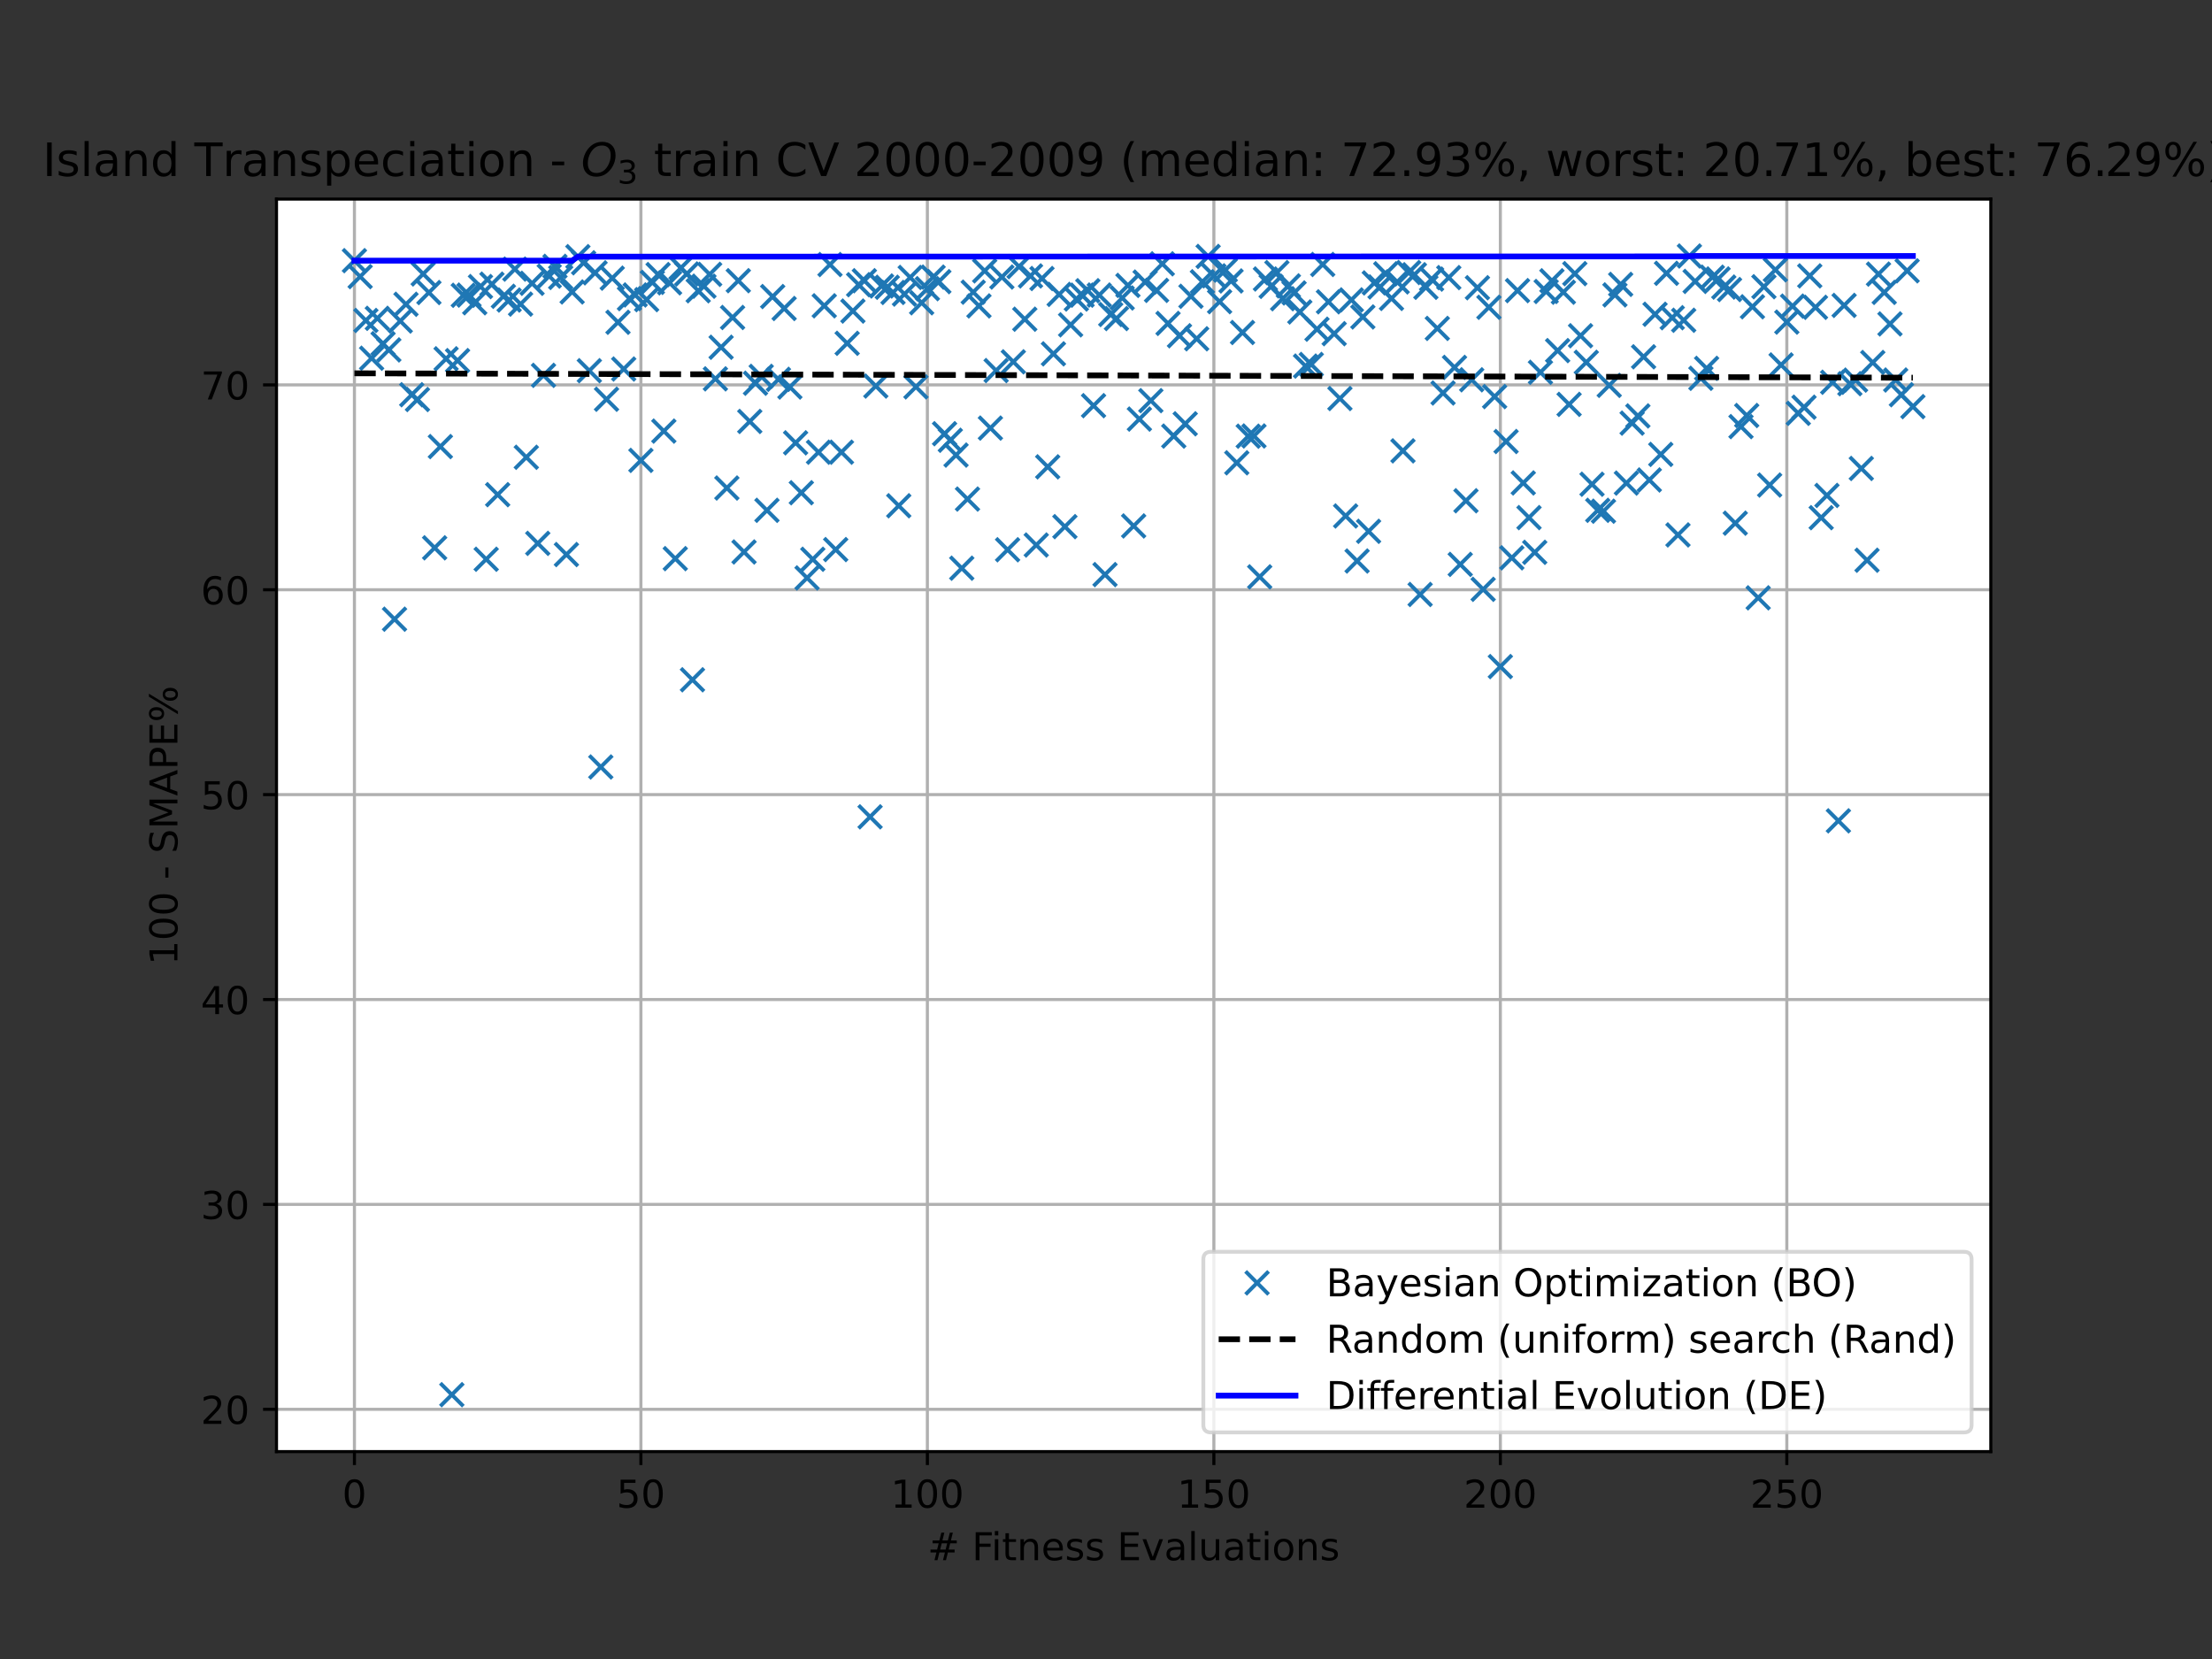<?xml version="1.0" encoding="utf-8" standalone="no"?>
<!DOCTYPE svg PUBLIC "-//W3C//DTD SVG 1.1//EN"
  "http://www.w3.org/Graphics/SVG/1.1/DTD/svg11.dtd">
<!-- Created with matplotlib (https://matplotlib.org/) -->
<svg height="432pt" version="1.1" viewBox="0 0 576 432" width="576pt" xmlns="http://www.w3.org/2000/svg" xmlns:xlink="http://www.w3.org/1999/xlink">
 <rect x="0" y="0" width="576" height="432" fill="#333333" stroke="none"/>
 <defs>
  <style type="text/css">*{stroke-linecap:butt;stroke-linejoin:round;}</style>
 </defs>
 <g id="figure_1">
  <g id="patch_1">
   <path d="M 0 432 
L 576 432 
L 576 0 
L 0 0 
z
" style="fill:none;"/>
  </g>
  <g id="axes_1">
   <g id="patch_2">
    <path d="M 72 378 
L 518.4 378 
L 518.4 51.84 
L 72 51.84 
z
" style="fill:#ffffff;"/>
   </g>
   <g id="matplotlib.axis_1">
    <g id="xtick_1">
     <g id="line2d_1">
      <path clip-path="url(#pd13529724f)" d="M 92.291 378 
L 92.291 51.84 
" style="fill:none;stroke:#b0b0b0;stroke-linecap:square;stroke-width:0.8;"/>
     </g>
     <g id="line2d_2">
      <defs>
       <path d="M 0 0 
L 0 3.5 
" id="m3a407a8b30" style="stroke:#000000;stroke-width:0.8;"/>
      </defs>
      <g>
       <use style="stroke:#000000;stroke-width:0.8;" x="92.291" xlink:href="#m3a407a8b30" y="378"/>
      </g>
     </g>
     <g id="text_1">
      <!-- 0 -->
      <g transform="translate(89.11 392.598)scale(0.1 -0.1)">
       <defs>
        <path d="M 31.781 66.406 
Q 24.172 66.406 20.328 58.906 
Q 16.5 51.422 16.5 36.375 
Q 16.5 21.391 20.328 13.891 
Q 24.172 6.391 31.781 6.391 
Q 39.453 6.391 43.281 13.891 
Q 47.125 21.391 47.125 36.375 
Q 47.125 51.422 43.281 58.906 
Q 39.453 66.406 31.781 66.406 
z
M 31.781 74.219 
Q 44.047 74.219 50.516 64.516 
Q 56.984 54.828 56.984 36.375 
Q 56.984 17.969 50.516 8.266 
Q 44.047 -1.422 31.781 -1.422 
Q 19.531 -1.422 13.062 8.266 
Q 6.594 17.969 6.594 36.375 
Q 6.594 54.828 13.062 64.516 
Q 19.531 74.219 31.781 74.219 
z
" id="DejaVuSans-48"/>
       </defs>
       <use xlink:href="#DejaVuSans-48"/>
      </g>
     </g>
    </g>
    <g id="xtick_2">
     <g id="line2d_3">
      <path clip-path="url(#pd13529724f)" d="M 166.89 378 
L 166.89 51.84 
" style="fill:none;stroke:#b0b0b0;stroke-linecap:square;stroke-width:0.8;"/>
     </g>
     <g id="line2d_4">
      <g>
       <use style="stroke:#000000;stroke-width:0.8;" x="166.89" xlink:href="#m3a407a8b30" y="378"/>
      </g>
     </g>
     <g id="text_2">
      <!-- 50 -->
      <g transform="translate(160.527 392.598)scale(0.1 -0.1)">
       <defs>
        <path d="M 10.797 72.906 
L 49.516 72.906 
L 49.516 64.594 
L 19.828 64.594 
L 19.828 46.734 
Q 21.969 47.469 24.109 47.828 
Q 26.266 48.188 28.422 48.188 
Q 40.625 48.188 47.75 41.5 
Q 54.891 34.812 54.891 23.391 
Q 54.891 11.625 47.562 5.094 
Q 40.234 -1.422 26.906 -1.422 
Q 22.312 -1.422 17.547 -0.641 
Q 12.797 0.141 7.719 1.703 
L 7.719 11.625 
Q 12.109 9.234 16.797 8.062 
Q 21.484 6.891 26.703 6.891 
Q 35.156 6.891 40.078 11.328 
Q 45.016 15.766 45.016 23.391 
Q 45.016 31 40.078 35.438 
Q 35.156 39.891 26.703 39.891 
Q 22.75 39.891 18.812 39.016 
Q 14.891 38.141 10.797 36.281 
z
" id="DejaVuSans-53"/>
       </defs>
       <use xlink:href="#DejaVuSans-53"/>
       <use x="63.623" xlink:href="#DejaVuSans-48"/>
      </g>
     </g>
    </g>
    <g id="xtick_3">
     <g id="line2d_5">
      <path clip-path="url(#pd13529724f)" d="M 241.489 378 
L 241.489 51.84 
" style="fill:none;stroke:#b0b0b0;stroke-linecap:square;stroke-width:0.8;"/>
     </g>
     <g id="line2d_6">
      <g>
       <use style="stroke:#000000;stroke-width:0.8;" x="241.489" xlink:href="#m3a407a8b30" y="378"/>
      </g>
     </g>
     <g id="text_3">
      <!-- 100 -->
      <g transform="translate(231.945 392.598)scale(0.1 -0.1)">
       <defs>
        <path d="M 12.406 8.297 
L 28.516 8.297 
L 28.516 63.922 
L 10.984 60.406 
L 10.984 69.391 
L 28.422 72.906 
L 38.281 72.906 
L 38.281 8.297 
L 54.391 8.297 
L 54.391 0 
L 12.406 0 
z
" id="DejaVuSans-49"/>
       </defs>
       <use xlink:href="#DejaVuSans-49"/>
       <use x="63.623" xlink:href="#DejaVuSans-48"/>
       <use x="127.246" xlink:href="#DejaVuSans-48"/>
      </g>
     </g>
    </g>
    <g id="xtick_4">
     <g id="line2d_7">
      <path clip-path="url(#pd13529724f)" d="M 316.088 378 
L 316.088 51.84 
" style="fill:none;stroke:#b0b0b0;stroke-linecap:square;stroke-width:0.8;"/>
     </g>
     <g id="line2d_8">
      <g>
       <use style="stroke:#000000;stroke-width:0.8;" x="316.088" xlink:href="#m3a407a8b30" y="378"/>
      </g>
     </g>
     <g id="text_4">
      <!-- 150 -->
      <g transform="translate(306.544 392.598)scale(0.1 -0.1)">
       <use xlink:href="#DejaVuSans-49"/>
       <use x="63.623" xlink:href="#DejaVuSans-53"/>
       <use x="127.246" xlink:href="#DejaVuSans-48"/>
      </g>
     </g>
    </g>
    <g id="xtick_5">
     <g id="line2d_9">
      <path clip-path="url(#pd13529724f)" d="M 390.687 378 
L 390.687 51.84 
" style="fill:none;stroke:#b0b0b0;stroke-linecap:square;stroke-width:0.8;"/>
     </g>
     <g id="line2d_10">
      <g>
       <use style="stroke:#000000;stroke-width:0.8;" x="390.687" xlink:href="#m3a407a8b30" y="378"/>
      </g>
     </g>
     <g id="text_5">
      <!-- 200 -->
      <g transform="translate(381.143 392.598)scale(0.1 -0.1)">
       <defs>
        <path d="M 19.188 8.297 
L 53.609 8.297 
L 53.609 0 
L 7.328 0 
L 7.328 8.297 
Q 12.938 14.109 22.625 23.891 
Q 32.328 33.688 34.812 36.531 
Q 39.547 41.844 41.422 45.531 
Q 43.312 49.219 43.312 52.781 
Q 43.312 58.594 39.234 62.25 
Q 35.156 65.922 28.609 65.922 
Q 23.969 65.922 18.812 64.312 
Q 13.672 62.703 7.812 59.422 
L 7.812 69.391 
Q 13.766 71.781 18.938 73 
Q 24.125 74.219 28.422 74.219 
Q 39.75 74.219 46.484 68.547 
Q 53.219 62.891 53.219 53.422 
Q 53.219 48.922 51.531 44.891 
Q 49.859 40.875 45.406 35.406 
Q 44.188 33.984 37.641 27.219 
Q 31.109 20.453 19.188 8.297 
z
" id="DejaVuSans-50"/>
       </defs>
       <use xlink:href="#DejaVuSans-50"/>
       <use x="63.623" xlink:href="#DejaVuSans-48"/>
       <use x="127.246" xlink:href="#DejaVuSans-48"/>
      </g>
     </g>
    </g>
    <g id="xtick_6">
     <g id="line2d_11">
      <path clip-path="url(#pd13529724f)" d="M 465.286 378 
L 465.286 51.84 
" style="fill:none;stroke:#b0b0b0;stroke-linecap:square;stroke-width:0.8;"/>
     </g>
     <g id="line2d_12">
      <g>
       <use style="stroke:#000000;stroke-width:0.8;" x="465.286" xlink:href="#m3a407a8b30" y="378"/>
      </g>
     </g>
     <g id="text_6">
      <!-- 250 -->
      <g transform="translate(455.742 392.598)scale(0.1 -0.1)">
       <use xlink:href="#DejaVuSans-50"/>
       <use x="63.623" xlink:href="#DejaVuSans-53"/>
       <use x="127.246" xlink:href="#DejaVuSans-48"/>
      </g>
     </g>
    </g>
    <g id="text_7">
     <!-- # Fitness Evaluations -->
     <g transform="translate(241.528 406.277)scale(0.1 -0.1)">
      <defs>
       <path d="M 51.125 44 
L 36.922 44 
L 32.812 27.688 
L 47.125 27.688 
z
M 43.797 71.781 
L 38.719 51.516 
L 52.984 51.516 
L 58.109 71.781 
L 65.922 71.781 
L 60.891 51.516 
L 76.125 51.516 
L 76.125 44 
L 58.984 44 
L 54.984 27.688 
L 70.516 27.688 
L 70.516 20.219 
L 53.078 20.219 
L 48 0 
L 40.188 0 
L 45.219 20.219 
L 30.906 20.219 
L 25.875 0 
L 18.016 0 
L 23.094 20.219 
L 7.719 20.219 
L 7.719 27.688 
L 24.906 27.688 
L 29 44 
L 13.281 44 
L 13.281 51.516 
L 30.906 51.516 
L 35.891 71.781 
z
" id="DejaVuSans-35"/>
       <path id="DejaVuSans-32"/>
       <path d="M 9.812 72.906 
L 51.703 72.906 
L 51.703 64.594 
L 19.672 64.594 
L 19.672 43.109 
L 48.578 43.109 
L 48.578 34.812 
L 19.672 34.812 
L 19.672 0 
L 9.812 0 
z
" id="DejaVuSans-70"/>
       <path d="M 9.422 54.688 
L 18.406 54.688 
L 18.406 0 
L 9.422 0 
z
M 9.422 75.984 
L 18.406 75.984 
L 18.406 64.594 
L 9.422 64.594 
z
" id="DejaVuSans-105"/>
       <path d="M 18.312 70.219 
L 18.312 54.688 
L 36.812 54.688 
L 36.812 47.703 
L 18.312 47.703 
L 18.312 18.016 
Q 18.312 11.328 20.141 9.422 
Q 21.969 7.516 27.594 7.516 
L 36.812 7.516 
L 36.812 0 
L 27.594 0 
Q 17.188 0 13.234 3.875 
Q 9.281 7.766 9.281 18.016 
L 9.281 47.703 
L 2.688 47.703 
L 2.688 54.688 
L 9.281 54.688 
L 9.281 70.219 
z
" id="DejaVuSans-116"/>
       <path d="M 54.891 33.016 
L 54.891 0 
L 45.906 0 
L 45.906 32.719 
Q 45.906 40.484 42.875 44.328 
Q 39.844 48.188 33.797 48.188 
Q 26.516 48.188 22.312 43.547 
Q 18.109 38.922 18.109 30.906 
L 18.109 0 
L 9.078 0 
L 9.078 54.688 
L 18.109 54.688 
L 18.109 46.188 
Q 21.344 51.125 25.703 53.562 
Q 30.078 56 35.797 56 
Q 45.219 56 50.047 50.172 
Q 54.891 44.344 54.891 33.016 
z
" id="DejaVuSans-110"/>
       <path d="M 56.203 29.594 
L 56.203 25.203 
L 14.891 25.203 
Q 15.484 15.922 20.484 11.062 
Q 25.484 6.203 34.422 6.203 
Q 39.594 6.203 44.453 7.469 
Q 49.312 8.734 54.109 11.281 
L 54.109 2.781 
Q 49.266 0.734 44.188 -0.344 
Q 39.109 -1.422 33.891 -1.422 
Q 20.797 -1.422 13.156 6.188 
Q 5.516 13.812 5.516 26.812 
Q 5.516 40.234 12.766 48.109 
Q 20.016 56 32.328 56 
Q 43.359 56 49.781 48.891 
Q 56.203 41.797 56.203 29.594 
z
M 47.219 32.234 
Q 47.125 39.594 43.094 43.984 
Q 39.062 48.391 32.422 48.391 
Q 24.906 48.391 20.391 44.141 
Q 15.875 39.891 15.188 32.172 
z
" id="DejaVuSans-101"/>
       <path d="M 44.281 53.078 
L 44.281 44.578 
Q 40.484 46.531 36.375 47.5 
Q 32.281 48.484 27.875 48.484 
Q 21.188 48.484 17.844 46.438 
Q 14.5 44.391 14.5 40.281 
Q 14.5 37.156 16.891 35.375 
Q 19.281 33.594 26.516 31.984 
L 29.594 31.297 
Q 39.156 29.25 43.188 25.516 
Q 47.219 21.781 47.219 15.094 
Q 47.219 7.469 41.188 3.016 
Q 35.156 -1.422 24.609 -1.422 
Q 20.219 -1.422 15.453 -0.562 
Q 10.688 0.297 5.422 2 
L 5.422 11.281 
Q 10.406 8.688 15.234 7.391 
Q 20.062 6.109 24.812 6.109 
Q 31.156 6.109 34.562 8.281 
Q 37.984 10.453 37.984 14.406 
Q 37.984 18.062 35.516 20.016 
Q 33.062 21.969 24.703 23.781 
L 21.578 24.516 
Q 13.234 26.266 9.516 29.906 
Q 5.812 33.547 5.812 39.891 
Q 5.812 47.609 11.281 51.797 
Q 16.75 56 26.812 56 
Q 31.781 56 36.172 55.266 
Q 40.578 54.547 44.281 53.078 
z
" id="DejaVuSans-115"/>
       <path d="M 9.812 72.906 
L 55.906 72.906 
L 55.906 64.594 
L 19.672 64.594 
L 19.672 43.016 
L 54.391 43.016 
L 54.391 34.719 
L 19.672 34.719 
L 19.672 8.297 
L 56.781 8.297 
L 56.781 0 
L 9.812 0 
z
" id="DejaVuSans-69"/>
       <path d="M 2.984 54.688 
L 12.5 54.688 
L 29.594 8.797 
L 46.688 54.688 
L 56.203 54.688 
L 35.688 0 
L 23.484 0 
z
" id="DejaVuSans-118"/>
       <path d="M 34.281 27.484 
Q 23.391 27.484 19.188 25 
Q 14.984 22.516 14.984 16.5 
Q 14.984 11.719 18.141 8.906 
Q 21.297 6.109 26.703 6.109 
Q 34.188 6.109 38.703 11.406 
Q 43.219 16.703 43.219 25.484 
L 43.219 27.484 
z
M 52.203 31.203 
L 52.203 0 
L 43.219 0 
L 43.219 8.297 
Q 40.141 3.328 35.547 0.953 
Q 30.953 -1.422 24.312 -1.422 
Q 15.922 -1.422 10.953 3.297 
Q 6 8.016 6 15.922 
Q 6 25.141 12.172 29.828 
Q 18.359 34.516 30.609 34.516 
L 43.219 34.516 
L 43.219 35.406 
Q 43.219 41.609 39.141 45 
Q 35.062 48.391 27.688 48.391 
Q 23 48.391 18.547 47.266 
Q 14.109 46.141 10.016 43.891 
L 10.016 52.203 
Q 14.938 54.109 19.578 55.047 
Q 24.219 56 28.609 56 
Q 40.484 56 46.344 49.844 
Q 52.203 43.703 52.203 31.203 
z
" id="DejaVuSans-97"/>
       <path d="M 9.422 75.984 
L 18.406 75.984 
L 18.406 0 
L 9.422 0 
z
" id="DejaVuSans-108"/>
       <path d="M 8.5 21.578 
L 8.5 54.688 
L 17.484 54.688 
L 17.484 21.922 
Q 17.484 14.156 20.5 10.266 
Q 23.531 6.391 29.594 6.391 
Q 36.859 6.391 41.078 11.031 
Q 45.312 15.672 45.312 23.688 
L 45.312 54.688 
L 54.297 54.688 
L 54.297 0 
L 45.312 0 
L 45.312 8.406 
Q 42.047 3.422 37.719 1 
Q 33.406 -1.422 27.688 -1.422 
Q 18.266 -1.422 13.375 4.438 
Q 8.5 10.297 8.5 21.578 
z
M 31.109 56 
z
" id="DejaVuSans-117"/>
       <path d="M 30.609 48.391 
Q 23.391 48.391 19.188 42.75 
Q 14.984 37.109 14.984 27.297 
Q 14.984 17.484 19.156 11.844 
Q 23.344 6.203 30.609 6.203 
Q 37.797 6.203 41.984 11.859 
Q 46.188 17.531 46.188 27.297 
Q 46.188 37.016 41.984 42.703 
Q 37.797 48.391 30.609 48.391 
z
M 30.609 56 
Q 42.328 56 49.016 48.375 
Q 55.719 40.766 55.719 27.297 
Q 55.719 13.875 49.016 6.219 
Q 42.328 -1.422 30.609 -1.422 
Q 18.844 -1.422 12.172 6.219 
Q 5.516 13.875 5.516 27.297 
Q 5.516 40.766 12.172 48.375 
Q 18.844 56 30.609 56 
z
" id="DejaVuSans-111"/>
      </defs>
      <use xlink:href="#DejaVuSans-35"/>
      <use x="83.789" xlink:href="#DejaVuSans-32"/>
      <use x="115.576" xlink:href="#DejaVuSans-70"/>
      <use x="165.846" xlink:href="#DejaVuSans-105"/>
      <use x="193.629" xlink:href="#DejaVuSans-116"/>
      <use x="232.838" xlink:href="#DejaVuSans-110"/>
      <use x="296.217" xlink:href="#DejaVuSans-101"/>
      <use x="357.74" xlink:href="#DejaVuSans-115"/>
      <use x="409.84" xlink:href="#DejaVuSans-115"/>
      <use x="461.939" xlink:href="#DejaVuSans-32"/>
      <use x="493.727" xlink:href="#DejaVuSans-69"/>
      <use x="556.91" xlink:href="#DejaVuSans-118"/>
      <use x="616.09" xlink:href="#DejaVuSans-97"/>
      <use x="677.369" xlink:href="#DejaVuSans-108"/>
      <use x="705.152" xlink:href="#DejaVuSans-117"/>
      <use x="768.531" xlink:href="#DejaVuSans-97"/>
      <use x="829.811" xlink:href="#DejaVuSans-116"/>
      <use x="869.02" xlink:href="#DejaVuSans-105"/>
      <use x="896.803" xlink:href="#DejaVuSans-111"/>
      <use x="957.984" xlink:href="#DejaVuSans-110"/>
      <use x="1021.363" xlink:href="#DejaVuSans-115"/>
     </g>
    </g>
   </g>
   <g id="matplotlib.axis_2">
    <g id="ytick_1">
     <g id="line2d_13">
      <path clip-path="url(#pd13529724f)" d="M 72 366.974 
L 518.4 366.974 
" style="fill:none;stroke:#b0b0b0;stroke-linecap:square;stroke-width:0.8;"/>
     </g>
     <g id="line2d_14">
      <defs>
       <path d="M 0 0 
L -3.5 0 
" id="md906610757" style="stroke:#000000;stroke-width:0.8;"/>
      </defs>
      <g>
       <use style="stroke:#000000;stroke-width:0.8;" x="72" xlink:href="#md906610757" y="366.974"/>
      </g>
     </g>
     <g id="text_8">
      <!-- 20 -->
      <g transform="translate(52.275 370.773)scale(0.1 -0.1)">
       <use xlink:href="#DejaVuSans-50"/>
       <use x="63.623" xlink:href="#DejaVuSans-48"/>
      </g>
     </g>
    </g>
    <g id="ytick_2">
     <g id="line2d_15">
      <path clip-path="url(#pd13529724f)" d="M 72 313.623 
L 518.4 313.623 
" style="fill:none;stroke:#b0b0b0;stroke-linecap:square;stroke-width:0.8;"/>
     </g>
     <g id="line2d_16">
      <g>
       <use style="stroke:#000000;stroke-width:0.8;" x="72" xlink:href="#md906610757" y="313.623"/>
      </g>
     </g>
     <g id="text_9">
      <!-- 30 -->
      <g transform="translate(52.275 317.422)scale(0.1 -0.1)">
       <defs>
        <path d="M 40.578 39.312 
Q 47.656 37.797 51.625 33 
Q 55.609 28.219 55.609 21.188 
Q 55.609 10.406 48.188 4.484 
Q 40.766 -1.422 27.094 -1.422 
Q 22.516 -1.422 17.656 -0.516 
Q 12.797 0.391 7.625 2.203 
L 7.625 11.719 
Q 11.719 9.328 16.594 8.109 
Q 21.484 6.891 26.812 6.891 
Q 36.078 6.891 40.938 10.547 
Q 45.797 14.203 45.797 21.188 
Q 45.797 27.641 41.281 31.266 
Q 36.766 34.906 28.719 34.906 
L 20.219 34.906 
L 20.219 43.016 
L 29.109 43.016 
Q 36.375 43.016 40.234 45.922 
Q 44.094 48.828 44.094 54.297 
Q 44.094 59.906 40.109 62.906 
Q 36.141 65.922 28.719 65.922 
Q 24.656 65.922 20.016 65.031 
Q 15.375 64.156 9.812 62.312 
L 9.812 71.094 
Q 15.438 72.656 20.344 73.438 
Q 25.25 74.219 29.594 74.219 
Q 40.828 74.219 47.359 69.109 
Q 53.906 64.016 53.906 55.328 
Q 53.906 49.266 50.438 45.094 
Q 46.969 40.922 40.578 39.312 
z
" id="DejaVuSans-51"/>
       </defs>
       <use xlink:href="#DejaVuSans-51"/>
       <use x="63.623" xlink:href="#DejaVuSans-48"/>
      </g>
     </g>
    </g>
    <g id="ytick_3">
     <g id="line2d_17">
      <path clip-path="url(#pd13529724f)" d="M 72 260.272 
L 518.4 260.272 
" style="fill:none;stroke:#b0b0b0;stroke-linecap:square;stroke-width:0.8;"/>
     </g>
     <g id="line2d_18">
      <g>
       <use style="stroke:#000000;stroke-width:0.8;" x="72" xlink:href="#md906610757" y="260.272"/>
      </g>
     </g>
     <g id="text_10">
      <!-- 40 -->
      <g transform="translate(52.275 264.071)scale(0.1 -0.1)">
       <defs>
        <path d="M 37.797 64.312 
L 12.891 25.391 
L 37.797 25.391 
z
M 35.203 72.906 
L 47.609 72.906 
L 47.609 25.391 
L 58.016 25.391 
L 58.016 17.188 
L 47.609 17.188 
L 47.609 0 
L 37.797 0 
L 37.797 17.188 
L 4.891 17.188 
L 4.891 26.703 
z
" id="DejaVuSans-52"/>
       </defs>
       <use xlink:href="#DejaVuSans-52"/>
       <use x="63.623" xlink:href="#DejaVuSans-48"/>
      </g>
     </g>
    </g>
    <g id="ytick_4">
     <g id="line2d_19">
      <path clip-path="url(#pd13529724f)" d="M 72 206.921 
L 518.4 206.921 
" style="fill:none;stroke:#b0b0b0;stroke-linecap:square;stroke-width:0.8;"/>
     </g>
     <g id="line2d_20">
      <g>
       <use style="stroke:#000000;stroke-width:0.8;" x="72" xlink:href="#md906610757" y="206.921"/>
      </g>
     </g>
     <g id="text_11">
      <!-- 50 -->
      <g transform="translate(52.275 210.72)scale(0.1 -0.1)">
       <use xlink:href="#DejaVuSans-53"/>
       <use x="63.623" xlink:href="#DejaVuSans-48"/>
      </g>
     </g>
    </g>
    <g id="ytick_5">
     <g id="line2d_21">
      <path clip-path="url(#pd13529724f)" d="M 72 153.57 
L 518.4 153.57 
" style="fill:none;stroke:#b0b0b0;stroke-linecap:square;stroke-width:0.8;"/>
     </g>
     <g id="line2d_22">
      <g>
       <use style="stroke:#000000;stroke-width:0.8;" x="72" xlink:href="#md906610757" y="153.57"/>
      </g>
     </g>
     <g id="text_12">
      <!-- 60 -->
      <g transform="translate(52.275 157.369)scale(0.1 -0.1)">
       <defs>
        <path d="M 33.016 40.375 
Q 26.375 40.375 22.484 35.828 
Q 18.609 31.297 18.609 23.391 
Q 18.609 15.531 22.484 10.953 
Q 26.375 6.391 33.016 6.391 
Q 39.656 6.391 43.531 10.953 
Q 47.406 15.531 47.406 23.391 
Q 47.406 31.297 43.531 35.828 
Q 39.656 40.375 33.016 40.375 
z
M 52.594 71.297 
L 52.594 62.312 
Q 48.875 64.062 45.094 64.984 
Q 41.312 65.922 37.594 65.922 
Q 27.828 65.922 22.672 59.328 
Q 17.531 52.734 16.797 39.406 
Q 19.672 43.656 24.016 45.922 
Q 28.375 48.188 33.594 48.188 
Q 44.578 48.188 50.953 41.516 
Q 57.328 34.859 57.328 23.391 
Q 57.328 12.156 50.688 5.359 
Q 44.047 -1.422 33.016 -1.422 
Q 20.359 -1.422 13.672 8.266 
Q 6.984 17.969 6.984 36.375 
Q 6.984 53.656 15.188 63.938 
Q 23.391 74.219 37.203 74.219 
Q 40.922 74.219 44.703 73.484 
Q 48.484 72.75 52.594 71.297 
z
" id="DejaVuSans-54"/>
       </defs>
       <use xlink:href="#DejaVuSans-54"/>
       <use x="63.623" xlink:href="#DejaVuSans-48"/>
      </g>
     </g>
    </g>
    <g id="ytick_6">
     <g id="line2d_23">
      <path clip-path="url(#pd13529724f)" d="M 72 100.219 
L 518.4 100.219 
" style="fill:none;stroke:#b0b0b0;stroke-linecap:square;stroke-width:0.8;"/>
     </g>
     <g id="line2d_24">
      <g>
       <use style="stroke:#000000;stroke-width:0.8;" x="72" xlink:href="#md906610757" y="100.219"/>
      </g>
     </g>
     <g id="text_13">
      <!-- 70 -->
      <g transform="translate(52.275 104.018)scale(0.1 -0.1)">
       <defs>
        <path d="M 8.203 72.906 
L 55.078 72.906 
L 55.078 68.703 
L 28.609 0 
L 18.312 0 
L 43.219 64.594 
L 8.203 64.594 
z
" id="DejaVuSans-55"/>
       </defs>
       <use xlink:href="#DejaVuSans-55"/>
       <use x="63.623" xlink:href="#DejaVuSans-48"/>
      </g>
     </g>
    </g>
    <g id="text_14">
     <!-- 100 - SMAPE% -->
     <g transform="translate(46.195 251.279)rotate(-90)scale(0.1 -0.1)">
      <defs>
       <path d="M 4.891 31.391 
L 31.203 31.391 
L 31.203 23.391 
L 4.891 23.391 
z
" id="DejaVuSans-45"/>
       <path d="M 53.516 70.516 
L 53.516 60.891 
Q 47.906 63.578 42.922 64.891 
Q 37.938 66.219 33.297 66.219 
Q 25.25 66.219 20.875 63.094 
Q 16.5 59.969 16.5 54.203 
Q 16.5 49.359 19.406 46.891 
Q 22.312 44.438 30.422 42.922 
L 36.375 41.703 
Q 47.406 39.594 52.656 34.297 
Q 57.906 29 57.906 20.125 
Q 57.906 9.516 50.797 4.047 
Q 43.703 -1.422 29.984 -1.422 
Q 24.812 -1.422 18.969 -0.25 
Q 13.141 0.922 6.891 3.219 
L 6.891 13.375 
Q 12.891 10.016 18.656 8.297 
Q 24.422 6.594 29.984 6.594 
Q 38.422 6.594 43.016 9.906 
Q 47.609 13.234 47.609 19.391 
Q 47.609 24.75 44.312 27.781 
Q 41.016 30.812 33.5 32.328 
L 27.484 33.5 
Q 16.453 35.688 11.516 40.375 
Q 6.594 45.062 6.594 53.422 
Q 6.594 63.094 13.406 68.656 
Q 20.219 74.219 32.172 74.219 
Q 37.312 74.219 42.625 73.281 
Q 47.953 72.359 53.516 70.516 
z
" id="DejaVuSans-83"/>
       <path d="M 9.812 72.906 
L 24.516 72.906 
L 43.109 23.297 
L 61.812 72.906 
L 76.516 72.906 
L 76.516 0 
L 66.891 0 
L 66.891 64.016 
L 48.094 14.016 
L 38.188 14.016 
L 19.391 64.016 
L 19.391 0 
L 9.812 0 
z
" id="DejaVuSans-77"/>
       <path d="M 34.188 63.188 
L 20.797 26.906 
L 47.609 26.906 
z
M 28.609 72.906 
L 39.797 72.906 
L 67.578 0 
L 57.328 0 
L 50.688 18.703 
L 17.828 18.703 
L 11.188 0 
L 0.781 0 
z
" id="DejaVuSans-65"/>
       <path d="M 19.672 64.797 
L 19.672 37.406 
L 32.078 37.406 
Q 38.969 37.406 42.719 40.969 
Q 46.484 44.531 46.484 51.125 
Q 46.484 57.672 42.719 61.234 
Q 38.969 64.797 32.078 64.797 
z
M 9.812 72.906 
L 32.078 72.906 
Q 44.344 72.906 50.609 67.359 
Q 56.891 61.812 56.891 51.125 
Q 56.891 40.328 50.609 34.812 
Q 44.344 29.297 32.078 29.297 
L 19.672 29.297 
L 19.672 0 
L 9.812 0 
z
" id="DejaVuSans-80"/>
       <path d="M 72.703 32.078 
Q 68.453 32.078 66.031 28.469 
Q 63.625 24.859 63.625 18.406 
Q 63.625 12.062 66.031 8.422 
Q 68.453 4.781 72.703 4.781 
Q 76.859 4.781 79.266 8.422 
Q 81.688 12.062 81.688 18.406 
Q 81.688 24.812 79.266 28.438 
Q 76.859 32.078 72.703 32.078 
z
M 72.703 38.281 
Q 80.422 38.281 84.953 32.906 
Q 89.5 27.547 89.5 18.406 
Q 89.5 9.281 84.938 3.922 
Q 80.375 -1.422 72.703 -1.422 
Q 64.891 -1.422 60.344 3.922 
Q 55.812 9.281 55.812 18.406 
Q 55.812 27.594 60.375 32.938 
Q 64.938 38.281 72.703 38.281 
z
M 22.312 68.016 
Q 18.109 68.016 15.688 64.375 
Q 13.281 60.75 13.281 54.391 
Q 13.281 47.953 15.672 44.328 
Q 18.062 40.719 22.312 40.719 
Q 26.562 40.719 28.969 44.328 
Q 31.391 47.953 31.391 54.391 
Q 31.391 60.688 28.953 64.344 
Q 26.516 68.016 22.312 68.016 
z
M 66.406 74.219 
L 74.219 74.219 
L 28.609 -1.422 
L 20.797 -1.422 
z
M 22.312 74.219 
Q 30.031 74.219 34.609 68.875 
Q 39.203 63.531 39.203 54.391 
Q 39.203 45.172 34.641 39.844 
Q 30.078 34.516 22.312 34.516 
Q 14.547 34.516 10.031 39.859 
Q 5.516 45.219 5.516 54.391 
Q 5.516 63.484 10.047 68.844 
Q 14.594 74.219 22.312 74.219 
z
" id="DejaVuSans-37"/>
      </defs>
      <use xlink:href="#DejaVuSans-49"/>
      <use x="63.623" xlink:href="#DejaVuSans-48"/>
      <use x="127.246" xlink:href="#DejaVuSans-48"/>
      <use x="190.869" xlink:href="#DejaVuSans-32"/>
      <use x="222.656" xlink:href="#DejaVuSans-45"/>
      <use x="258.74" xlink:href="#DejaVuSans-32"/>
      <use x="290.527" xlink:href="#DejaVuSans-83"/>
      <use x="354.004" xlink:href="#DejaVuSans-77"/>
      <use x="440.283" xlink:href="#DejaVuSans-65"/>
      <use x="508.691" xlink:href="#DejaVuSans-80"/>
      <use x="568.994" xlink:href="#DejaVuSans-69"/>
      <use x="632.178" xlink:href="#DejaVuSans-37"/>
     </g>
    </g>
   </g>
   <g id="line2d_25">
    <defs>
     <path d="M -3 3 
L 3 -3 
M -3 -3 
L 3 3 
" id="m025d3e4839" style="stroke:#1f77b4;"/>
    </defs>
    <g clip-path="url(#pd13529724f)">
     <use style="fill:#1f77b4;stroke:#1f77b4;" x="92.291" xlink:href="#m025d3e4839" y="67.873"/>
     <use style="fill:#1f77b4;stroke:#1f77b4;" x="93.783" xlink:href="#m025d3e4839" y="72.028"/>
     <use style="fill:#1f77b4;stroke:#1f77b4;" x="95.275" xlink:href="#m025d3e4839" y="83.45"/>
     <use style="fill:#1f77b4;stroke:#1f77b4;" x="96.767" xlink:href="#m025d3e4839" y="93.278"/>
     <use style="fill:#1f77b4;stroke:#1f77b4;" x="98.259" xlink:href="#m025d3e4839" y="82.89"/>
     <use style="fill:#1f77b4;stroke:#1f77b4;" x="99.751" xlink:href="#m025d3e4839" y="89.494"/>
     <use style="fill:#1f77b4;stroke:#1f77b4;" x="101.243" xlink:href="#m025d3e4839" y="91.12"/>
     <use style="fill:#1f77b4;stroke:#1f77b4;" x="102.735" xlink:href="#m025d3e4839" y="161.234"/>
     <use style="fill:#1f77b4;stroke:#1f77b4;" x="104.227" xlink:href="#m025d3e4839" y="83.597"/>
     <use style="fill:#1f77b4;stroke:#1f77b4;" x="105.719" xlink:href="#m025d3e4839" y="79.234"/>
     <use style="fill:#1f77b4;stroke:#1f77b4;" x="107.211" xlink:href="#m025d3e4839" y="102.787"/>
     <use style="fill:#1f77b4;stroke:#1f77b4;" x="108.703" xlink:href="#m025d3e4839" y="104.031"/>
     <use style="fill:#1f77b4;stroke:#1f77b4;" x="110.195" xlink:href="#m025d3e4839" y="71.331"/>
     <use style="fill:#1f77b4;stroke:#1f77b4;" x="111.687" xlink:href="#m025d3e4839" y="76.177"/>
     <use style="fill:#1f77b4;stroke:#1f77b4;" x="113.179" xlink:href="#m025d3e4839" y="142.65"/>
     <use style="fill:#1f77b4;stroke:#1f77b4;" x="114.671" xlink:href="#m025d3e4839" y="116.287"/>
     <use style="fill:#1f77b4;stroke:#1f77b4;" x="116.163" xlink:href="#m025d3e4839" y="93.426"/>
     <use style="fill:#1f77b4;stroke:#1f77b4;" x="117.655" xlink:href="#m025d3e4839" y="363.175"/>
     <use style="fill:#1f77b4;stroke:#1f77b4;" x="119.147" xlink:href="#m025d3e4839" y="93.896"/>
     <use style="fill:#1f77b4;stroke:#1f77b4;" x="120.639" xlink:href="#m025d3e4839" y="76.893"/>
     <use style="fill:#1f77b4;stroke:#1f77b4;" x="122.13" xlink:href="#m025d3e4839" y="76.841"/>
     <use style="fill:#1f77b4;stroke:#1f77b4;" x="123.622" xlink:href="#m025d3e4839" y="78.841"/>
     <use style="fill:#1f77b4;stroke:#1f77b4;" x="125.114" xlink:href="#m025d3e4839" y="74.624"/>
     <use style="fill:#1f77b4;stroke:#1f77b4;" x="126.606" xlink:href="#m025d3e4839" y="145.626"/>
     <use style="fill:#1f77b4;stroke:#1f77b4;" x="128.098" xlink:href="#m025d3e4839" y="73.987"/>
     <use style="fill:#1f77b4;stroke:#1f77b4;" x="129.59" xlink:href="#m025d3e4839" y="128.811"/>
     <use style="fill:#1f77b4;stroke:#1f77b4;" x="131.082" xlink:href="#m025d3e4839" y="77.153"/>
     <use style="fill:#1f77b4;stroke:#1f77b4;" x="132.574" xlink:href="#m025d3e4839" y="78.13"/>
     <use style="fill:#1f77b4;stroke:#1f77b4;" x="134.066" xlink:href="#m025d3e4839" y="70.071"/>
     <use style="fill:#1f77b4;stroke:#1f77b4;" x="135.558" xlink:href="#m025d3e4839" y="79.187"/>
     <use style="fill:#1f77b4;stroke:#1f77b4;" x="137.05" xlink:href="#m025d3e4839" y="119.073"/>
     <use style="fill:#1f77b4;stroke:#1f77b4;" x="138.542" xlink:href="#m025d3e4839" y="73.773"/>
     <use style="fill:#1f77b4;stroke:#1f77b4;" x="140.034" xlink:href="#m025d3e4839" y="141.489"/>
     <use style="fill:#1f77b4;stroke:#1f77b4;" x="141.526" xlink:href="#m025d3e4839" y="97.738"/>
     <use style="fill:#1f77b4;stroke:#1f77b4;" x="143.018" xlink:href="#m025d3e4839" y="71.899"/>
     <use style="fill:#1f77b4;stroke:#1f77b4;" x="144.51" xlink:href="#m025d3e4839" y="69.353"/>
     <use style="fill:#1f77b4;stroke:#1f77b4;" x="146.002" xlink:href="#m025d3e4839" y="72.245"/>
     <use style="fill:#1f77b4;stroke:#1f77b4;" x="147.494" xlink:href="#m025d3e4839" y="144.403"/>
     <use style="fill:#1f77b4;stroke:#1f77b4;" x="148.986" xlink:href="#m025d3e4839" y="76.019"/>
     <use style="fill:#1f77b4;stroke:#1f77b4;" x="150.478" xlink:href="#m025d3e4839" y="66.834"/>
     <use style="fill:#1f77b4;stroke:#1f77b4;" x="151.97" xlink:href="#m025d3e4839" y="68.43"/>
     <use style="fill:#1f77b4;stroke:#1f77b4;" x="153.462" xlink:href="#m025d3e4839" y="96.533"/>
     <use style="fill:#1f77b4;stroke:#1f77b4;" x="154.954" xlink:href="#m025d3e4839" y="71.046"/>
     <use style="fill:#1f77b4;stroke:#1f77b4;" x="156.446" xlink:href="#m025d3e4839" y="199.721"/>
     <use style="fill:#1f77b4;stroke:#1f77b4;" x="157.938" xlink:href="#m025d3e4839" y="103.966"/>
     <use style="fill:#1f77b4;stroke:#1f77b4;" x="159.43" xlink:href="#m025d3e4839" y="72.43"/>
     <use style="fill:#1f77b4;stroke:#1f77b4;" x="160.922" xlink:href="#m025d3e4839" y="83.923"/>
     <use style="fill:#1f77b4;stroke:#1f77b4;" x="162.414" xlink:href="#m025d3e4839" y="96.092"/>
     <use style="fill:#1f77b4;stroke:#1f77b4;" x="163.906" xlink:href="#m025d3e4839" y="77.757"/>
     <use style="fill:#1f77b4;stroke:#1f77b4;" x="165.398" xlink:href="#m025d3e4839" y="76.803"/>
     <use style="fill:#1f77b4;stroke:#1f77b4;" x="166.89" xlink:href="#m025d3e4839" y="119.884"/>
     <use style="fill:#1f77b4;stroke:#1f77b4;" x="168.382" xlink:href="#m025d3e4839" y="78.023"/>
     <use style="fill:#1f77b4;stroke:#1f77b4;" x="169.874" xlink:href="#m025d3e4839" y="73.526"/>
     <use style="fill:#1f77b4;stroke:#1f77b4;" x="171.366" xlink:href="#m025d3e4839" y="71.494"/>
     <use style="fill:#1f77b4;stroke:#1f77b4;" x="172.858" xlink:href="#m025d3e4839" y="112.26"/>
     <use style="fill:#1f77b4;stroke:#1f77b4;" x="174.35" xlink:href="#m025d3e4839" y="73.649"/>
     <use style="fill:#1f77b4;stroke:#1f77b4;" x="175.842" xlink:href="#m025d3e4839" y="145.467"/>
     <use style="fill:#1f77b4;stroke:#1f77b4;" x="177.334" xlink:href="#m025d3e4839" y="69.744"/>
     <use style="fill:#1f77b4;stroke:#1f77b4;" x="178.826" xlink:href="#m025d3e4839" y="71.334"/>
     <use style="fill:#1f77b4;stroke:#1f77b4;" x="180.318" xlink:href="#m025d3e4839" y="177.014"/>
     <use style="fill:#1f77b4;stroke:#1f77b4;" x="181.81" xlink:href="#m025d3e4839" y="75.712"/>
     <use style="fill:#1f77b4;stroke:#1f77b4;" x="183.302" xlink:href="#m025d3e4839" y="74.524"/>
     <use style="fill:#1f77b4;stroke:#1f77b4;" x="184.794" xlink:href="#m025d3e4839" y="71.44"/>
     <use style="fill:#1f77b4;stroke:#1f77b4;" x="186.286" xlink:href="#m025d3e4839" y="98.655"/>
     <use style="fill:#1f77b4;stroke:#1f77b4;" x="187.778" xlink:href="#m025d3e4839" y="90.421"/>
     <use style="fill:#1f77b4;stroke:#1f77b4;" x="189.27" xlink:href="#m025d3e4839" y="127.078"/>
     <use style="fill:#1f77b4;stroke:#1f77b4;" x="190.761" xlink:href="#m025d3e4839" y="82.67"/>
     <use style="fill:#1f77b4;stroke:#1f77b4;" x="192.253" xlink:href="#m025d3e4839" y="73.091"/>
     <use style="fill:#1f77b4;stroke:#1f77b4;" x="193.745" xlink:href="#m025d3e4839" y="143.733"/>
     <use style="fill:#1f77b4;stroke:#1f77b4;" x="195.237" xlink:href="#m025d3e4839" y="109.743"/>
     <use style="fill:#1f77b4;stroke:#1f77b4;" x="196.729" xlink:href="#m025d3e4839" y="99.79"/>
     <use style="fill:#1f77b4;stroke:#1f77b4;" x="198.221" xlink:href="#m025d3e4839" y="98.005"/>
     <use style="fill:#1f77b4;stroke:#1f77b4;" x="199.713" xlink:href="#m025d3e4839" y="132.886"/>
     <use style="fill:#1f77b4;stroke:#1f77b4;" x="201.205" xlink:href="#m025d3e4839" y="77.221"/>
     <use style="fill:#1f77b4;stroke:#1f77b4;" x="202.697" xlink:href="#m025d3e4839" y="98.775"/>
     <use style="fill:#1f77b4;stroke:#1f77b4;" x="204.189" xlink:href="#m025d3e4839" y="80.333"/>
     <use style="fill:#1f77b4;stroke:#1f77b4;" x="205.681" xlink:href="#m025d3e4839" y="100.786"/>
     <use style="fill:#1f77b4;stroke:#1f77b4;" x="207.173" xlink:href="#m025d3e4839" y="115.309"/>
     <use style="fill:#1f77b4;stroke:#1f77b4;" x="208.665" xlink:href="#m025d3e4839" y="128.304"/>
     <use style="fill:#1f77b4;stroke:#1f77b4;" x="210.157" xlink:href="#m025d3e4839" y="150.49"/>
     <use style="fill:#1f77b4;stroke:#1f77b4;" x="211.649" xlink:href="#m025d3e4839" y="145.632"/>
     <use style="fill:#1f77b4;stroke:#1f77b4;" x="213.141" xlink:href="#m025d3e4839" y="117.751"/>
     <use style="fill:#1f77b4;stroke:#1f77b4;" x="214.633" xlink:href="#m025d3e4839" y="79.626"/>
     <use style="fill:#1f77b4;stroke:#1f77b4;" x="216.125" xlink:href="#m025d3e4839" y="68.887"/>
     <use style="fill:#1f77b4;stroke:#1f77b4;" x="217.617" xlink:href="#m025d3e4839" y="143.112"/>
     <use style="fill:#1f77b4;stroke:#1f77b4;" x="219.109" xlink:href="#m025d3e4839" y="117.747"/>
     <use style="fill:#1f77b4;stroke:#1f77b4;" x="220.601" xlink:href="#m025d3e4839" y="89.396"/>
     <use style="fill:#1f77b4;stroke:#1f77b4;" x="222.093" xlink:href="#m025d3e4839" y="81"/>
     <use style="fill:#1f77b4;stroke:#1f77b4;" x="223.585" xlink:href="#m025d3e4839" y="74.127"/>
     <use style="fill:#1f77b4;stroke:#1f77b4;" x="225.077" xlink:href="#m025d3e4839" y="73.097"/>
     <use style="fill:#1f77b4;stroke:#1f77b4;" x="226.569" xlink:href="#m025d3e4839" y="212.705"/>
     <use style="fill:#1f77b4;stroke:#1f77b4;" x="228.061" xlink:href="#m025d3e4839" y="100.523"/>
     <use style="fill:#1f77b4;stroke:#1f77b4;" x="229.553" xlink:href="#m025d3e4839" y="74.47"/>
     <use style="fill:#1f77b4;stroke:#1f77b4;" x="231.045" xlink:href="#m025d3e4839" y="74.803"/>
     <use style="fill:#1f77b4;stroke:#1f77b4;" x="232.537" xlink:href="#m025d3e4839" y="76.154"/>
     <use style="fill:#1f77b4;stroke:#1f77b4;" x="234.029" xlink:href="#m025d3e4839" y="131.696"/>
     <use style="fill:#1f77b4;stroke:#1f77b4;" x="235.521" xlink:href="#m025d3e4839" y="76.581"/>
     <use style="fill:#1f77b4;stroke:#1f77b4;" x="237.013" xlink:href="#m025d3e4839" y="72.244"/>
     <use style="fill:#1f77b4;stroke:#1f77b4;" x="238.505" xlink:href="#m025d3e4839" y="100.744"/>
     <use style="fill:#1f77b4;stroke:#1f77b4;" x="239.997" xlink:href="#m025d3e4839" y="78.842"/>
     <use style="fill:#1f77b4;stroke:#1f77b4;" x="241.489" xlink:href="#m025d3e4839" y="75.167"/>
     <use style="fill:#1f77b4;stroke:#1f77b4;" x="242.981" xlink:href="#m025d3e4839" y="72.161"/>
     <use style="fill:#1f77b4;stroke:#1f77b4;" x="244.473" xlink:href="#m025d3e4839" y="73.344"/>
     <use style="fill:#1f77b4;stroke:#1f77b4;" x="245.965" xlink:href="#m025d3e4839" y="112.938"/>
     <use style="fill:#1f77b4;stroke:#1f77b4;" x="247.457" xlink:href="#m025d3e4839" y="114.644"/>
     <use style="fill:#1f77b4;stroke:#1f77b4;" x="248.949" xlink:href="#m025d3e4839" y="118.506"/>
     <use style="fill:#1f77b4;stroke:#1f77b4;" x="250.441" xlink:href="#m025d3e4839" y="147.954"/>
     <use style="fill:#1f77b4;stroke:#1f77b4;" x="251.933" xlink:href="#m025d3e4839" y="129.955"/>
     <use style="fill:#1f77b4;stroke:#1f77b4;" x="253.425" xlink:href="#m025d3e4839" y="76.075"/>
     <use style="fill:#1f77b4;stroke:#1f77b4;" x="254.917" xlink:href="#m025d3e4839" y="79.654"/>
     <use style="fill:#1f77b4;stroke:#1f77b4;" x="256.409" xlink:href="#m025d3e4839" y="70.53"/>
     <use style="fill:#1f77b4;stroke:#1f77b4;" x="257.901" xlink:href="#m025d3e4839" y="111.47"/>
     <use style="fill:#1f77b4;stroke:#1f77b4;" x="259.393" xlink:href="#m025d3e4839" y="96.498"/>
     <use style="fill:#1f77b4;stroke:#1f77b4;" x="260.884" xlink:href="#m025d3e4839" y="72.142"/>
     <use style="fill:#1f77b4;stroke:#1f77b4;" x="262.376" xlink:href="#m025d3e4839" y="143.154"/>
     <use style="fill:#1f77b4;stroke:#1f77b4;" x="263.868" xlink:href="#m025d3e4839" y="94.219"/>
     <use style="fill:#1f77b4;stroke:#1f77b4;" x="265.36" xlink:href="#m025d3e4839" y="69.424"/>
     <use style="fill:#1f77b4;stroke:#1f77b4;" x="266.852" xlink:href="#m025d3e4839" y="83.12"/>
     <use style="fill:#1f77b4;stroke:#1f77b4;" x="268.344" xlink:href="#m025d3e4839" y="71.848"/>
     <use style="fill:#1f77b4;stroke:#1f77b4;" x="269.836" xlink:href="#m025d3e4839" y="141.923"/>
     <use style="fill:#1f77b4;stroke:#1f77b4;" x="271.328" xlink:href="#m025d3e4839" y="72.522"/>
     <use style="fill:#1f77b4;stroke:#1f77b4;" x="272.82" xlink:href="#m025d3e4839" y="121.564"/>
     <use style="fill:#1f77b4;stroke:#1f77b4;" x="274.312" xlink:href="#m025d3e4839" y="92.136"/>
     <use style="fill:#1f77b4;stroke:#1f77b4;" x="275.804" xlink:href="#m025d3e4839" y="76.662"/>
     <use style="fill:#1f77b4;stroke:#1f77b4;" x="277.296" xlink:href="#m025d3e4839" y="137.139"/>
     <use style="fill:#1f77b4;stroke:#1f77b4;" x="278.788" xlink:href="#m025d3e4839" y="84.586"/>
     <use style="fill:#1f77b4;stroke:#1f77b4;" x="280.28" xlink:href="#m025d3e4839" y="77.861"/>
     <use style="fill:#1f77b4;stroke:#1f77b4;" x="281.772" xlink:href="#m025d3e4839" y="76.862"/>
     <use style="fill:#1f77b4;stroke:#1f77b4;" x="283.264" xlink:href="#m025d3e4839" y="75.698"/>
     <use style="fill:#1f77b4;stroke:#1f77b4;" x="284.756" xlink:href="#m025d3e4839" y="105.634"/>
     <use style="fill:#1f77b4;stroke:#1f77b4;" x="286.248" xlink:href="#m025d3e4839" y="76.827"/>
     <use style="fill:#1f77b4;stroke:#1f77b4;" x="287.74" xlink:href="#m025d3e4839" y="149.621"/>
     <use style="fill:#1f77b4;stroke:#1f77b4;" x="289.232" xlink:href="#m025d3e4839" y="81.891"/>
     <use style="fill:#1f77b4;stroke:#1f77b4;" x="290.724" xlink:href="#m025d3e4839" y="82.951"/>
     <use style="fill:#1f77b4;stroke:#1f77b4;" x="292.216" xlink:href="#m025d3e4839" y="77.59"/>
     <use style="fill:#1f77b4;stroke:#1f77b4;" x="293.708" xlink:href="#m025d3e4839" y="74.318"/>
     <use style="fill:#1f77b4;stroke:#1f77b4;" x="295.2" xlink:href="#m025d3e4839" y="136.955"/>
     <use style="fill:#1f77b4;stroke:#1f77b4;" x="296.692" xlink:href="#m025d3e4839" y="109.127"/>
     <use style="fill:#1f77b4;stroke:#1f77b4;" x="298.184" xlink:href="#m025d3e4839" y="73.45"/>
     <use style="fill:#1f77b4;stroke:#1f77b4;" x="299.676" xlink:href="#m025d3e4839" y="104.322"/>
     <use style="fill:#1f77b4;stroke:#1f77b4;" x="301.168" xlink:href="#m025d3e4839" y="75.613"/>
     <use style="fill:#1f77b4;stroke:#1f77b4;" x="302.66" xlink:href="#m025d3e4839" y="68.695"/>
     <use style="fill:#1f77b4;stroke:#1f77b4;" x="304.152" xlink:href="#m025d3e4839" y="84.214"/>
     <use style="fill:#1f77b4;stroke:#1f77b4;" x="305.644" xlink:href="#m025d3e4839" y="113.552"/>
     <use style="fill:#1f77b4;stroke:#1f77b4;" x="307.136" xlink:href="#m025d3e4839" y="87.431"/>
     <use style="fill:#1f77b4;stroke:#1f77b4;" x="308.628" xlink:href="#m025d3e4839" y="110.355"/>
     <use style="fill:#1f77b4;stroke:#1f77b4;" x="310.12" xlink:href="#m025d3e4839" y="77.154"/>
     <use style="fill:#1f77b4;stroke:#1f77b4;" x="311.612" xlink:href="#m025d3e4839" y="88.215"/>
     <use style="fill:#1f77b4;stroke:#1f77b4;" x="313.104" xlink:href="#m025d3e4839" y="73.367"/>
     <use style="fill:#1f77b4;stroke:#1f77b4;" x="314.596" xlink:href="#m025d3e4839" y="66.772"/>
     <use style="fill:#1f77b4;stroke:#1f77b4;" x="316.088" xlink:href="#m025d3e4839" y="71.827"/>
     <use style="fill:#1f77b4;stroke:#1f77b4;" x="317.58" xlink:href="#m025d3e4839" y="78.554"/>
     <use style="fill:#1f77b4;stroke:#1f77b4;" x="319.072" xlink:href="#m025d3e4839" y="70.339"/>
     <use style="fill:#1f77b4;stroke:#1f77b4;" x="320.564" xlink:href="#m025d3e4839" y="73.159"/>
     <use style="fill:#1f77b4;stroke:#1f77b4;" x="322.056" xlink:href="#m025d3e4839" y="120.514"/>
     <use style="fill:#1f77b4;stroke:#1f77b4;" x="323.548" xlink:href="#m025d3e4839" y="86.58"/>
     <use style="fill:#1f77b4;stroke:#1f77b4;" x="325.04" xlink:href="#m025d3e4839" y="113.581"/>
     <use style="fill:#1f77b4;stroke:#1f77b4;" x="326.532" xlink:href="#m025d3e4839" y="113.522"/>
     <use style="fill:#1f77b4;stroke:#1f77b4;" x="328.024" xlink:href="#m025d3e4839" y="150.206"/>
     <use style="fill:#1f77b4;stroke:#1f77b4;" x="329.516" xlink:href="#m025d3e4839" y="72.648"/>
     <use style="fill:#1f77b4;stroke:#1f77b4;" x="331.007" xlink:href="#m025d3e4839" y="74.568"/>
     <use style="fill:#1f77b4;stroke:#1f77b4;" x="332.499" xlink:href="#m025d3e4839" y="70.976"/>
     <use style="fill:#1f77b4;stroke:#1f77b4;" x="333.991" xlink:href="#m025d3e4839" y="77.782"/>
     <use style="fill:#1f77b4;stroke:#1f77b4;" x="335.483" xlink:href="#m025d3e4839" y="74.443"/>
     <use style="fill:#1f77b4;stroke:#1f77b4;" x="336.975" xlink:href="#m025d3e4839" y="76.284"/>
     <use style="fill:#1f77b4;stroke:#1f77b4;" x="338.467" xlink:href="#m025d3e4839" y="81.235"/>
     <use style="fill:#1f77b4;stroke:#1f77b4;" x="339.959" xlink:href="#m025d3e4839" y="95.323"/>
     <use style="fill:#1f77b4;stroke:#1f77b4;" x="341.451" xlink:href="#m025d3e4839" y="94.903"/>
     <use style="fill:#1f77b4;stroke:#1f77b4;" x="342.943" xlink:href="#m025d3e4839" y="85.72"/>
     <use style="fill:#1f77b4;stroke:#1f77b4;" x="344.435" xlink:href="#m025d3e4839" y="68.866"/>
     <use style="fill:#1f77b4;stroke:#1f77b4;" x="345.927" xlink:href="#m025d3e4839" y="78.591"/>
     <use style="fill:#1f77b4;stroke:#1f77b4;" x="347.419" xlink:href="#m025d3e4839" y="86.888"/>
     <use style="fill:#1f77b4;stroke:#1f77b4;" x="348.911" xlink:href="#m025d3e4839" y="103.773"/>
     <use style="fill:#1f77b4;stroke:#1f77b4;" x="350.403" xlink:href="#m025d3e4839" y="134.355"/>
     <use style="fill:#1f77b4;stroke:#1f77b4;" x="351.895" xlink:href="#m025d3e4839" y="78.091"/>
     <use style="fill:#1f77b4;stroke:#1f77b4;" x="353.387" xlink:href="#m025d3e4839" y="146.085"/>
     <use style="fill:#1f77b4;stroke:#1f77b4;" x="354.879" xlink:href="#m025d3e4839" y="82.533"/>
     <use style="fill:#1f77b4;stroke:#1f77b4;" x="356.371" xlink:href="#m025d3e4839" y="138.353"/>
     <use style="fill:#1f77b4;stroke:#1f77b4;" x="357.863" xlink:href="#m025d3e4839" y="73.665"/>
     <use style="fill:#1f77b4;stroke:#1f77b4;" x="359.355" xlink:href="#m025d3e4839" y="74.72"/>
     <use style="fill:#1f77b4;stroke:#1f77b4;" x="360.847" xlink:href="#m025d3e4839" y="71.295"/>
     <use style="fill:#1f77b4;stroke:#1f77b4;" x="362.339" xlink:href="#m025d3e4839" y="77.711"/>
     <use style="fill:#1f77b4;stroke:#1f77b4;" x="363.831" xlink:href="#m025d3e4839" y="73.406"/>
     <use style="fill:#1f77b4;stroke:#1f77b4;" x="365.323" xlink:href="#m025d3e4839" y="117.399"/>
     <use style="fill:#1f77b4;stroke:#1f77b4;" x="366.815" xlink:href="#m025d3e4839" y="70.967"/>
     <use style="fill:#1f77b4;stroke:#1f77b4;" x="368.307" xlink:href="#m025d3e4839" y="71.537"/>
     <use style="fill:#1f77b4;stroke:#1f77b4;" x="369.799" xlink:href="#m025d3e4839" y="154.799"/>
     <use style="fill:#1f77b4;stroke:#1f77b4;" x="371.291" xlink:href="#m025d3e4839" y="74.812"/>
     <use style="fill:#1f77b4;stroke:#1f77b4;" x="372.783" xlink:href="#m025d3e4839" y="72.677"/>
     <use style="fill:#1f77b4;stroke:#1f77b4;" x="374.275" xlink:href="#m025d3e4839" y="85.519"/>
     <use style="fill:#1f77b4;stroke:#1f77b4;" x="375.767" xlink:href="#m025d3e4839" y="102.332"/>
     <use style="fill:#1f77b4;stroke:#1f77b4;" x="377.259" xlink:href="#m025d3e4839" y="72.283"/>
     <use style="fill:#1f77b4;stroke:#1f77b4;" x="378.751" xlink:href="#m025d3e4839" y="95.667"/>
     <use style="fill:#1f77b4;stroke:#1f77b4;" x="380.243" xlink:href="#m025d3e4839" y="146.966"/>
     <use style="fill:#1f77b4;stroke:#1f77b4;" x="381.735" xlink:href="#m025d3e4839" y="130.396"/>
     <use style="fill:#1f77b4;stroke:#1f77b4;" x="383.227" xlink:href="#m025d3e4839" y="98.898"/>
     <use style="fill:#1f77b4;stroke:#1f77b4;" x="384.719" xlink:href="#m025d3e4839" y="74.923"/>
     <use style="fill:#1f77b4;stroke:#1f77b4;" x="386.211" xlink:href="#m025d3e4839" y="153.46"/>
     <use style="fill:#1f77b4;stroke:#1f77b4;" x="387.703" xlink:href="#m025d3e4839" y="80.016"/>
     <use style="fill:#1f77b4;stroke:#1f77b4;" x="389.195" xlink:href="#m025d3e4839" y="103.273"/>
     <use style="fill:#1f77b4;stroke:#1f77b4;" x="390.687" xlink:href="#m025d3e4839" y="173.577"/>
     <use style="fill:#1f77b4;stroke:#1f77b4;" x="392.179" xlink:href="#m025d3e4839" y="114.967"/>
     <use style="fill:#1f77b4;stroke:#1f77b4;" x="393.671" xlink:href="#m025d3e4839" y="145.254"/>
     <use style="fill:#1f77b4;stroke:#1f77b4;" x="395.163" xlink:href="#m025d3e4839" y="75.675"/>
     <use style="fill:#1f77b4;stroke:#1f77b4;" x="396.655" xlink:href="#m025d3e4839" y="125.755"/>
     <use style="fill:#1f77b4;stroke:#1f77b4;" x="398.147" xlink:href="#m025d3e4839" y="134.784"/>
     <use style="fill:#1f77b4;stroke:#1f77b4;" x="399.639" xlink:href="#m025d3e4839" y="143.824"/>
     <use style="fill:#1f77b4;stroke:#1f77b4;" x="401.13" xlink:href="#m025d3e4839" y="96.946"/>
     <use style="fill:#1f77b4;stroke:#1f77b4;" x="402.622" xlink:href="#m025d3e4839" y="75.899"/>
     <use style="fill:#1f77b4;stroke:#1f77b4;" x="404.114" xlink:href="#m025d3e4839" y="73.111"/>
     <use style="fill:#1f77b4;stroke:#1f77b4;" x="405.606" xlink:href="#m025d3e4839" y="91.297"/>
     <use style="fill:#1f77b4;stroke:#1f77b4;" x="407.098" xlink:href="#m025d3e4839" y="76.086"/>
     <use style="fill:#1f77b4;stroke:#1f77b4;" x="408.59" xlink:href="#m025d3e4839" y="105.299"/>
     <use style="fill:#1f77b4;stroke:#1f77b4;" x="410.082" xlink:href="#m025d3e4839" y="71.253"/>
     <use style="fill:#1f77b4;stroke:#1f77b4;" x="411.574" xlink:href="#m025d3e4839" y="87.423"/>
     <use style="fill:#1f77b4;stroke:#1f77b4;" x="413.066" xlink:href="#m025d3e4839" y="94.342"/>
     <use style="fill:#1f77b4;stroke:#1f77b4;" x="414.558" xlink:href="#m025d3e4839" y="126.092"/>
     <use style="fill:#1f77b4;stroke:#1f77b4;" x="416.05" xlink:href="#m025d3e4839" y="132.884"/>
     <use style="fill:#1f77b4;stroke:#1f77b4;" x="417.542" xlink:href="#m025d3e4839" y="133.113"/>
     <use style="fill:#1f77b4;stroke:#1f77b4;" x="419.034" xlink:href="#m025d3e4839" y="100.348"/>
     <use style="fill:#1f77b4;stroke:#1f77b4;" x="420.526" xlink:href="#m025d3e4839" y="76.791"/>
     <use style="fill:#1f77b4;stroke:#1f77b4;" x="422.018" xlink:href="#m025d3e4839" y="74.052"/>
     <use style="fill:#1f77b4;stroke:#1f77b4;" x="423.51" xlink:href="#m025d3e4839" y="125.795"/>
     <use style="fill:#1f77b4;stroke:#1f77b4;" x="425.002" xlink:href="#m025d3e4839" y="110.183"/>
     <use style="fill:#1f77b4;stroke:#1f77b4;" x="426.494" xlink:href="#m025d3e4839" y="108.302"/>
     <use style="fill:#1f77b4;stroke:#1f77b4;" x="427.986" xlink:href="#m025d3e4839" y="92.911"/>
     <use style="fill:#1f77b4;stroke:#1f77b4;" x="429.478" xlink:href="#m025d3e4839" y="124.981"/>
     <use style="fill:#1f77b4;stroke:#1f77b4;" x="430.97" xlink:href="#m025d3e4839" y="81.834"/>
     <use style="fill:#1f77b4;stroke:#1f77b4;" x="432.462" xlink:href="#m025d3e4839" y="118.325"/>
     <use style="fill:#1f77b4;stroke:#1f77b4;" x="433.954" xlink:href="#m025d3e4839" y="71.164"/>
     <use style="fill:#1f77b4;stroke:#1f77b4;" x="435.446" xlink:href="#m025d3e4839" y="82.729"/>
     <use style="fill:#1f77b4;stroke:#1f77b4;" x="436.938" xlink:href="#m025d3e4839" y="139.289"/>
     <use style="fill:#1f77b4;stroke:#1f77b4;" x="438.43" xlink:href="#m025d3e4839" y="83.395"/>
     <use style="fill:#1f77b4;stroke:#1f77b4;" x="439.922" xlink:href="#m025d3e4839" y="66.665"/>
     <use style="fill:#1f77b4;stroke:#1f77b4;" x="441.414" xlink:href="#m025d3e4839" y="73.276"/>
     <use style="fill:#1f77b4;stroke:#1f77b4;" x="442.906" xlink:href="#m025d3e4839" y="98.508"/>
     <use style="fill:#1f77b4;stroke:#1f77b4;" x="444.398" xlink:href="#m025d3e4839" y="95.92"/>
     <use style="fill:#1f77b4;stroke:#1f77b4;" x="445.89" xlink:href="#m025d3e4839" y="72.179"/>
     <use style="fill:#1f77b4;stroke:#1f77b4;" x="447.382" xlink:href="#m025d3e4839" y="72.634"/>
     <use style="fill:#1f77b4;stroke:#1f77b4;" x="448.874" xlink:href="#m025d3e4839" y="74.753"/>
     <use style="fill:#1f77b4;stroke:#1f77b4;" x="450.366" xlink:href="#m025d3e4839" y="75.403"/>
     <use style="fill:#1f77b4;stroke:#1f77b4;" x="451.858" xlink:href="#m025d3e4839" y="136.234"/>
     <use style="fill:#1f77b4;stroke:#1f77b4;" x="453.35" xlink:href="#m025d3e4839" y="111.091"/>
     <use style="fill:#1f77b4;stroke:#1f77b4;" x="454.842" xlink:href="#m025d3e4839" y="108.195"/>
     <use style="fill:#1f77b4;stroke:#1f77b4;" x="456.334" xlink:href="#m025d3e4839" y="79.879"/>
     <use style="fill:#1f77b4;stroke:#1f77b4;" x="457.826" xlink:href="#m025d3e4839" y="155.674"/>
     <use style="fill:#1f77b4;stroke:#1f77b4;" x="459.318" xlink:href="#m025d3e4839" y="74.66"/>
     <use style="fill:#1f77b4;stroke:#1f77b4;" x="460.81" xlink:href="#m025d3e4839" y="126.305"/>
     <use style="fill:#1f77b4;stroke:#1f77b4;" x="462.302" xlink:href="#m025d3e4839" y="70.262"/>
     <use style="fill:#1f77b4;stroke:#1f77b4;" x="463.794" xlink:href="#m025d3e4839" y="95.028"/>
     <use style="fill:#1f77b4;stroke:#1f77b4;" x="465.286" xlink:href="#m025d3e4839" y="83.876"/>
     <use style="fill:#1f77b4;stroke:#1f77b4;" x="466.778" xlink:href="#m025d3e4839" y="79.712"/>
     <use style="fill:#1f77b4;stroke:#1f77b4;" x="468.27" xlink:href="#m025d3e4839" y="107.635"/>
     <use style="fill:#1f77b4;stroke:#1f77b4;" x="469.761" xlink:href="#m025d3e4839" y="106.034"/>
     <use style="fill:#1f77b4;stroke:#1f77b4;" x="471.253" xlink:href="#m025d3e4839" y="71.834"/>
     <use style="fill:#1f77b4;stroke:#1f77b4;" x="472.745" xlink:href="#m025d3e4839" y="80.025"/>
     <use style="fill:#1f77b4;stroke:#1f77b4;" x="474.237" xlink:href="#m025d3e4839" y="134.802"/>
     <use style="fill:#1f77b4;stroke:#1f77b4;" x="475.729" xlink:href="#m025d3e4839" y="129.01"/>
     <use style="fill:#1f77b4;stroke:#1f77b4;" x="477.221" xlink:href="#m025d3e4839" y="99.539"/>
     <use style="fill:#1f77b4;stroke:#1f77b4;" x="478.713" xlink:href="#m025d3e4839" y="213.741"/>
     <use style="fill:#1f77b4;stroke:#1f77b4;" x="480.205" xlink:href="#m025d3e4839" y="79.527"/>
     <use style="fill:#1f77b4;stroke:#1f77b4;" x="481.697" xlink:href="#m025d3e4839" y="99.914"/>
     <use style="fill:#1f77b4;stroke:#1f77b4;" x="483.189" xlink:href="#m025d3e4839" y="98.975"/>
     <use style="fill:#1f77b4;stroke:#1f77b4;" x="484.681" xlink:href="#m025d3e4839" y="121.982"/>
     <use style="fill:#1f77b4;stroke:#1f77b4;" x="486.173" xlink:href="#m025d3e4839" y="145.881"/>
     <use style="fill:#1f77b4;stroke:#1f77b4;" x="487.665" xlink:href="#m025d3e4839" y="94.394"/>
     <use style="fill:#1f77b4;stroke:#1f77b4;" x="489.157" xlink:href="#m025d3e4839" y="71.372"/>
     <use style="fill:#1f77b4;stroke:#1f77b4;" x="490.649" xlink:href="#m025d3e4839" y="76.138"/>
     <use style="fill:#1f77b4;stroke:#1f77b4;" x="492.141" xlink:href="#m025d3e4839" y="84.346"/>
     <use style="fill:#1f77b4;stroke:#1f77b4;" x="493.633" xlink:href="#m025d3e4839" y="98.954"/>
     <use style="fill:#1f77b4;stroke:#1f77b4;" x="495.125" xlink:href="#m025d3e4839" y="102.779"/>
     <use style="fill:#1f77b4;stroke:#1f77b4;" x="496.617" xlink:href="#m025d3e4839" y="70.521"/>
     <use style="fill:#1f77b4;stroke:#1f77b4;" x="498.109" xlink:href="#m025d3e4839" y="105.885"/>
    </g>
   </g>
   <g id="line2d_26">
    <path clip-path="url(#pd13529724f)" d="M 92.291 97.208 
L 498.109 98.35 
L 498.109 98.35 
" style="fill:none;stroke:#000000;stroke-dasharray:5.55,2.4;stroke-dashoffset:0;stroke-width:1.5;"/>
   </g>
   <g id="line2d_27">
    <path clip-path="url(#pd13529724f)" d="M 92.291 67.873 
L 148.986 67.873 
L 150.478 66.834 
L 438.43 66.772 
L 441.414 66.665 
L 498.109 66.665 
L 498.109 66.665 
" style="fill:none;stroke:#0000ff;stroke-linecap:square;stroke-width:1.5;"/>
   </g>
   <g id="patch_3">
    <path d="M 72 378 
L 72 51.84 
" style="fill:none;stroke:#000000;stroke-linecap:square;stroke-linejoin:miter;stroke-width:0.8;"/>
   </g>
   <g id="patch_4">
    <path d="M 518.4 378 
L 518.4 51.84 
" style="fill:none;stroke:#000000;stroke-linecap:square;stroke-linejoin:miter;stroke-width:0.8;"/>
   </g>
   <g id="patch_5">
    <path d="M 72 378 
L 518.4 378 
" style="fill:none;stroke:#000000;stroke-linecap:square;stroke-linejoin:miter;stroke-width:0.8;"/>
   </g>
   <g id="patch_6">
    <path d="M 72 51.84 
L 518.4 51.84 
" style="fill:none;stroke:#000000;stroke-linecap:square;stroke-linejoin:miter;stroke-width:0.8;"/>
   </g>
   <g id="text_15">
    <!-- Island Transpeciation - $O_3$ train CV 2000-2009 (median: 72.93%, worst: 20.71%, best: 76.29%) -->
    <g transform="translate(11.1 45.84)scale(0.12 -0.12)">
     <defs>
      <path d="M 9.812 72.906 
L 19.672 72.906 
L 19.672 0 
L 9.812 0 
z
" id="DejaVuSans-73"/>
      <path d="M 45.406 46.391 
L 45.406 75.984 
L 54.391 75.984 
L 54.391 0 
L 45.406 0 
L 45.406 8.203 
Q 42.578 3.328 38.25 0.953 
Q 33.938 -1.422 27.875 -1.422 
Q 17.969 -1.422 11.734 6.484 
Q 5.516 14.406 5.516 27.297 
Q 5.516 40.188 11.734 48.094 
Q 17.969 56 27.875 56 
Q 33.938 56 38.25 53.625 
Q 42.578 51.266 45.406 46.391 
z
M 14.797 27.297 
Q 14.797 17.391 18.875 11.75 
Q 22.953 6.109 30.078 6.109 
Q 37.203 6.109 41.297 11.75 
Q 45.406 17.391 45.406 27.297 
Q 45.406 37.203 41.297 42.844 
Q 37.203 48.484 30.078 48.484 
Q 22.953 48.484 18.875 42.844 
Q 14.797 37.203 14.797 27.297 
z
" id="DejaVuSans-100"/>
      <path d="M -0.297 72.906 
L 61.375 72.906 
L 61.375 64.594 
L 35.5 64.594 
L 35.5 0 
L 25.594 0 
L 25.594 64.594 
L -0.297 64.594 
z
" id="DejaVuSans-84"/>
      <path d="M 41.109 46.297 
Q 39.594 47.172 37.812 47.578 
Q 36.031 48 33.891 48 
Q 26.266 48 22.188 43.047 
Q 18.109 38.094 18.109 28.812 
L 18.109 0 
L 9.078 0 
L 9.078 54.688 
L 18.109 54.688 
L 18.109 46.188 
Q 20.953 51.172 25.484 53.578 
Q 30.031 56 36.531 56 
Q 37.453 56 38.578 55.875 
Q 39.703 55.766 41.062 55.516 
z
" id="DejaVuSans-114"/>
      <path d="M 18.109 8.203 
L 18.109 -20.797 
L 9.078 -20.797 
L 9.078 54.688 
L 18.109 54.688 
L 18.109 46.391 
Q 20.953 51.266 25.266 53.625 
Q 29.594 56 35.594 56 
Q 45.562 56 51.781 48.094 
Q 58.016 40.188 58.016 27.297 
Q 58.016 14.406 51.781 6.484 
Q 45.562 -1.422 35.594 -1.422 
Q 29.594 -1.422 25.266 0.953 
Q 20.953 3.328 18.109 8.203 
z
M 48.688 27.297 
Q 48.688 37.203 44.609 42.844 
Q 40.531 48.484 33.406 48.484 
Q 26.266 48.484 22.188 42.844 
Q 18.109 37.203 18.109 27.297 
Q 18.109 17.391 22.188 11.75 
Q 26.266 6.109 33.406 6.109 
Q 40.531 6.109 44.609 11.75 
Q 48.688 17.391 48.688 27.297 
z
" id="DejaVuSans-112"/>
      <path d="M 48.781 52.594 
L 48.781 44.188 
Q 44.969 46.297 41.141 47.344 
Q 37.312 48.391 33.406 48.391 
Q 24.656 48.391 19.812 42.844 
Q 14.984 37.312 14.984 27.297 
Q 14.984 17.281 19.812 11.734 
Q 24.656 6.203 33.406 6.203 
Q 37.312 6.203 41.141 7.25 
Q 44.969 8.297 48.781 10.406 
L 48.781 2.094 
Q 45.016 0.344 40.984 -0.531 
Q 36.969 -1.422 32.422 -1.422 
Q 20.062 -1.422 12.781 6.344 
Q 5.516 14.109 5.516 27.297 
Q 5.516 40.672 12.859 48.328 
Q 20.219 56 33.016 56 
Q 37.156 56 41.109 55.141 
Q 45.062 54.297 48.781 52.594 
z
" id="DejaVuSans-99"/>
      <path d="M 45.609 66.219 
Q 37.5 66.219 31.297 62.281 
Q 25.094 58.344 20.516 50.297 
Q 17.578 45.172 16.031 39.406 
Q 14.5 33.641 14.5 27.781 
Q 14.5 17.625 19.359 12.109 
Q 24.219 6.594 33.109 6.594 
Q 41.109 6.594 47.375 10.562 
Q 53.656 14.547 58.109 22.406 
Q 61.078 27.688 62.641 33.469 
Q 64.203 39.266 64.203 45.016 
Q 64.203 55.125 59.312 60.672 
Q 54.438 66.219 45.609 66.219 
z
M 32.812 -1.422 
Q 19.391 -1.422 11.688 6.531 
Q 4 14.5 4 28.328 
Q 4 36.234 7 44.484 
Q 10.016 52.734 15.281 59.188 
Q 21.484 66.75 29.094 70.484 
Q 36.719 74.219 45.906 74.219 
Q 59.281 74.219 66.984 66.328 
Q 74.703 58.453 74.703 44.828 
Q 74.703 36.422 71.766 28.312 
Q 68.844 20.219 63.375 13.625 
Q 57.125 6 49.578 2.281 
Q 42.047 -1.422 32.812 -1.422 
z
" id="DejaVuSans-Oblique-79"/>
      <path d="M 64.406 67.281 
L 64.406 56.891 
Q 59.422 61.531 53.781 63.812 
Q 48.141 66.109 41.797 66.109 
Q 29.297 66.109 22.656 58.469 
Q 16.016 50.828 16.016 36.375 
Q 16.016 21.969 22.656 14.328 
Q 29.297 6.688 41.797 6.688 
Q 48.141 6.688 53.781 8.984 
Q 59.422 11.281 64.406 15.922 
L 64.406 5.609 
Q 59.234 2.094 53.438 0.328 
Q 47.656 -1.422 41.219 -1.422 
Q 24.656 -1.422 15.125 8.703 
Q 5.609 18.844 5.609 36.375 
Q 5.609 53.953 15.125 64.078 
Q 24.656 74.219 41.219 74.219 
Q 47.75 74.219 53.531 72.484 
Q 59.328 70.75 64.406 67.281 
z
" id="DejaVuSans-67"/>
      <path d="M 28.609 0 
L 0.781 72.906 
L 11.078 72.906 
L 34.188 11.531 
L 57.328 72.906 
L 67.578 72.906 
L 39.797 0 
z
" id="DejaVuSans-86"/>
      <path d="M 10.984 1.516 
L 10.984 10.5 
Q 14.703 8.734 18.5 7.812 
Q 22.312 6.891 25.984 6.891 
Q 35.75 6.891 40.891 13.453 
Q 46.047 20.016 46.781 33.406 
Q 43.953 29.203 39.594 26.953 
Q 35.25 24.703 29.984 24.703 
Q 19.047 24.703 12.672 31.312 
Q 6.297 37.938 6.297 49.422 
Q 6.297 60.641 12.938 67.422 
Q 19.578 74.219 30.609 74.219 
Q 43.266 74.219 49.922 64.516 
Q 56.594 54.828 56.594 36.375 
Q 56.594 19.141 48.406 8.859 
Q 40.234 -1.422 26.422 -1.422 
Q 22.703 -1.422 18.891 -0.688 
Q 15.094 0.047 10.984 1.516 
z
M 30.609 32.422 
Q 37.25 32.422 41.125 36.953 
Q 45.016 41.5 45.016 49.422 
Q 45.016 57.281 41.125 61.844 
Q 37.25 66.406 30.609 66.406 
Q 23.969 66.406 20.094 61.844 
Q 16.219 57.281 16.219 49.422 
Q 16.219 41.5 20.094 36.953 
Q 23.969 32.422 30.609 32.422 
z
" id="DejaVuSans-57"/>
      <path d="M 31 75.875 
Q 24.469 64.656 21.281 53.656 
Q 18.109 42.672 18.109 31.391 
Q 18.109 20.125 21.312 9.062 
Q 24.516 -2 31 -13.188 
L 23.188 -13.188 
Q 15.875 -1.703 12.234 9.375 
Q 8.594 20.453 8.594 31.391 
Q 8.594 42.281 12.203 53.312 
Q 15.828 64.359 23.188 75.875 
z
" id="DejaVuSans-40"/>
      <path d="M 52 44.188 
Q 55.375 50.25 60.062 53.125 
Q 64.75 56 71.094 56 
Q 79.641 56 84.281 50.016 
Q 88.922 44.047 88.922 33.016 
L 88.922 0 
L 79.891 0 
L 79.891 32.719 
Q 79.891 40.578 77.094 44.375 
Q 74.312 48.188 68.609 48.188 
Q 61.625 48.188 57.562 43.547 
Q 53.516 38.922 53.516 30.906 
L 53.516 0 
L 44.484 0 
L 44.484 32.719 
Q 44.484 40.625 41.703 44.406 
Q 38.922 48.188 33.109 48.188 
Q 26.219 48.188 22.156 43.531 
Q 18.109 38.875 18.109 30.906 
L 18.109 0 
L 9.078 0 
L 9.078 54.688 
L 18.109 54.688 
L 18.109 46.188 
Q 21.188 51.219 25.484 53.609 
Q 29.781 56 35.688 56 
Q 41.656 56 45.828 52.969 
Q 50 49.953 52 44.188 
z
" id="DejaVuSans-109"/>
      <path d="M 11.719 12.406 
L 22.016 12.406 
L 22.016 0 
L 11.719 0 
z
M 11.719 51.703 
L 22.016 51.703 
L 22.016 39.312 
L 11.719 39.312 
z
" id="DejaVuSans-58"/>
      <path d="M 10.688 12.406 
L 21 12.406 
L 21 0 
L 10.688 0 
z
" id="DejaVuSans-46"/>
      <path d="M 11.719 12.406 
L 22.016 12.406 
L 22.016 4 
L 14.016 -11.625 
L 7.719 -11.625 
L 11.719 4 
z
" id="DejaVuSans-44"/>
      <path d="M 4.203 54.688 
L 13.188 54.688 
L 24.422 12.016 
L 35.594 54.688 
L 46.188 54.688 
L 57.422 12.016 
L 68.609 54.688 
L 77.594 54.688 
L 63.281 0 
L 52.688 0 
L 40.922 44.828 
L 29.109 0 
L 18.5 0 
z
" id="DejaVuSans-119"/>
      <path d="M 48.688 27.297 
Q 48.688 37.203 44.609 42.844 
Q 40.531 48.484 33.406 48.484 
Q 26.266 48.484 22.188 42.844 
Q 18.109 37.203 18.109 27.297 
Q 18.109 17.391 22.188 11.75 
Q 26.266 6.109 33.406 6.109 
Q 40.531 6.109 44.609 11.75 
Q 48.688 17.391 48.688 27.297 
z
M 18.109 46.391 
Q 20.953 51.266 25.266 53.625 
Q 29.594 56 35.594 56 
Q 45.562 56 51.781 48.094 
Q 58.016 40.188 58.016 27.297 
Q 58.016 14.406 51.781 6.484 
Q 45.562 -1.422 35.594 -1.422 
Q 29.594 -1.422 25.266 0.953 
Q 20.953 3.328 18.109 8.203 
L 18.109 0 
L 9.078 0 
L 9.078 75.984 
L 18.109 75.984 
z
" id="DejaVuSans-98"/>
      <path d="M 8.016 75.875 
L 15.828 75.875 
Q 23.141 64.359 26.781 53.312 
Q 30.422 42.281 30.422 31.391 
Q 30.422 20.453 26.781 9.375 
Q 23.141 -1.703 15.828 -13.188 
L 8.016 -13.188 
Q 14.5 -2 17.703 9.062 
Q 20.906 20.125 20.906 31.391 
Q 20.906 42.672 17.703 53.656 
Q 14.5 64.656 8.016 75.875 
z
" id="DejaVuSans-41"/>
     </defs>
     <use transform="translate(0 0.016)" xlink:href="#DejaVuSans-73"/>
     <use transform="translate(29.492 0.016)" xlink:href="#DejaVuSans-115"/>
     <use transform="translate(81.592 0.016)" xlink:href="#DejaVuSans-108"/>
     <use transform="translate(109.375 0.016)" xlink:href="#DejaVuSans-97"/>
     <use transform="translate(170.654 0.016)" xlink:href="#DejaVuSans-110"/>
     <use transform="translate(234.033 0.016)" xlink:href="#DejaVuSans-100"/>
     <use transform="translate(297.51 0.016)" xlink:href="#DejaVuSans-32"/>
     <use transform="translate(329.297 0.016)" xlink:href="#DejaVuSans-84"/>
     <use transform="translate(390.381 0.016)" xlink:href="#DejaVuSans-114"/>
     <use transform="translate(431.494 0.016)" xlink:href="#DejaVuSans-97"/>
     <use transform="translate(492.773 0.016)" xlink:href="#DejaVuSans-110"/>
     <use transform="translate(556.152 0.016)" xlink:href="#DejaVuSans-115"/>
     <use transform="translate(608.252 0.016)" xlink:href="#DejaVuSans-112"/>
     <use transform="translate(671.729 0.016)" xlink:href="#DejaVuSans-101"/>
     <use transform="translate(733.252 0.016)" xlink:href="#DejaVuSans-99"/>
     <use transform="translate(788.232 0.016)" xlink:href="#DejaVuSans-105"/>
     <use transform="translate(816.016 0.016)" xlink:href="#DejaVuSans-97"/>
     <use transform="translate(877.295 0.016)" xlink:href="#DejaVuSans-116"/>
     <use transform="translate(916.504 0.016)" xlink:href="#DejaVuSans-105"/>
     <use transform="translate(944.287 0.016)" xlink:href="#DejaVuSans-111"/>
     <use transform="translate(1005.469 0.016)" xlink:href="#DejaVuSans-110"/>
     <use transform="translate(1068.848 0.016)" xlink:href="#DejaVuSans-32"/>
     <use transform="translate(1100.635 0.016)" xlink:href="#DejaVuSans-45"/>
     <use transform="translate(1136.719 0.016)" xlink:href="#DejaVuSans-32"/>
     <use transform="translate(1168.506 0.016)" xlink:href="#DejaVuSans-Oblique-79"/>
     <use transform="translate(1247.217 -16.391)scale(0.7)" xlink:href="#DejaVuSans-51"/>
     <use transform="translate(1294.487 0.016)" xlink:href="#DejaVuSans-32"/>
     <use transform="translate(1326.274 0.016)" xlink:href="#DejaVuSans-116"/>
     <use transform="translate(1365.483 0.016)" xlink:href="#DejaVuSans-114"/>
     <use transform="translate(1406.597 0.016)" xlink:href="#DejaVuSans-97"/>
     <use transform="translate(1467.876 0.016)" xlink:href="#DejaVuSans-105"/>
     <use transform="translate(1495.659 0.016)" xlink:href="#DejaVuSans-110"/>
     <use transform="translate(1559.038 0.016)" xlink:href="#DejaVuSans-32"/>
     <use transform="translate(1590.825 0.016)" xlink:href="#DejaVuSans-67"/>
     <use transform="translate(1660.649 0.016)" xlink:href="#DejaVuSans-86"/>
     <use transform="translate(1729.058 0.016)" xlink:href="#DejaVuSans-32"/>
     <use transform="translate(1760.845 0.016)" xlink:href="#DejaVuSans-50"/>
     <use transform="translate(1824.468 0.016)" xlink:href="#DejaVuSans-48"/>
     <use transform="translate(1888.091 0.016)" xlink:href="#DejaVuSans-48"/>
     <use transform="translate(1951.714 0.016)" xlink:href="#DejaVuSans-48"/>
     <use transform="translate(2015.337 0.016)" xlink:href="#DejaVuSans-45"/>
     <use transform="translate(2051.421 0.016)" xlink:href="#DejaVuSans-50"/>
     <use transform="translate(2115.044 0.016)" xlink:href="#DejaVuSans-48"/>
     <use transform="translate(2178.667 0.016)" xlink:href="#DejaVuSans-48"/>
     <use transform="translate(2242.29 0.016)" xlink:href="#DejaVuSans-57"/>
     <use transform="translate(2305.913 0.016)" xlink:href="#DejaVuSans-32"/>
     <use transform="translate(2337.7 0.016)" xlink:href="#DejaVuSans-40"/>
     <use transform="translate(2376.714 0.016)" xlink:href="#DejaVuSans-109"/>
     <use transform="translate(2474.126 0.016)" xlink:href="#DejaVuSans-101"/>
     <use transform="translate(2535.649 0.016)" xlink:href="#DejaVuSans-100"/>
     <use transform="translate(2599.126 0.016)" xlink:href="#DejaVuSans-105"/>
     <use transform="translate(2626.909 0.016)" xlink:href="#DejaVuSans-97"/>
     <use transform="translate(2688.188 0.016)" xlink:href="#DejaVuSans-110"/>
     <use transform="translate(2751.567 0.016)" xlink:href="#DejaVuSans-58"/>
     <use transform="translate(2785.259 0.016)" xlink:href="#DejaVuSans-32"/>
     <use transform="translate(2817.046 0.016)" xlink:href="#DejaVuSans-55"/>
     <use transform="translate(2880.669 0.016)" xlink:href="#DejaVuSans-50"/>
     <use transform="translate(2944.292 0.016)" xlink:href="#DejaVuSans-46"/>
     <use transform="translate(2976.079 0.016)" xlink:href="#DejaVuSans-57"/>
     <use transform="translate(3039.702 0.016)" xlink:href="#DejaVuSans-51"/>
     <use transform="translate(3103.325 0.016)" xlink:href="#DejaVuSans-37"/>
     <use transform="translate(3198.345 0.016)" xlink:href="#DejaVuSans-44"/>
     <use transform="translate(3230.132 0.016)" xlink:href="#DejaVuSans-32"/>
     <use transform="translate(3261.919 0.016)" xlink:href="#DejaVuSans-119"/>
     <use transform="translate(3343.706 0.016)" xlink:href="#DejaVuSans-111"/>
     <use transform="translate(3404.888 0.016)" xlink:href="#DejaVuSans-114"/>
     <use transform="translate(3446.001 0.016)" xlink:href="#DejaVuSans-115"/>
     <use transform="translate(3498.101 0.016)" xlink:href="#DejaVuSans-116"/>
     <use transform="translate(3537.31 0.016)" xlink:href="#DejaVuSans-58"/>
     <use transform="translate(3571.001 0.016)" xlink:href="#DejaVuSans-32"/>
     <use transform="translate(3602.788 0.016)" xlink:href="#DejaVuSans-50"/>
     <use transform="translate(3666.411 0.016)" xlink:href="#DejaVuSans-48"/>
     <use transform="translate(3730.034 0.016)" xlink:href="#DejaVuSans-46"/>
     <use transform="translate(3754.071 0.016)" xlink:href="#DejaVuSans-55"/>
     <use transform="translate(3817.694 0.016)" xlink:href="#DejaVuSans-49"/>
     <use transform="translate(3881.317 0.016)" xlink:href="#DejaVuSans-37"/>
     <use transform="translate(3976.337 0.016)" xlink:href="#DejaVuSans-44"/>
     <use transform="translate(4008.124 0.016)" xlink:href="#DejaVuSans-32"/>
     <use transform="translate(4039.911 0.016)" xlink:href="#DejaVuSans-98"/>
     <use transform="translate(4103.388 0.016)" xlink:href="#DejaVuSans-101"/>
     <use transform="translate(4164.911 0.016)" xlink:href="#DejaVuSans-115"/>
     <use transform="translate(4217.011 0.016)" xlink:href="#DejaVuSans-116"/>
     <use transform="translate(4256.22 0.016)" xlink:href="#DejaVuSans-58"/>
     <use transform="translate(4289.911 0.016)" xlink:href="#DejaVuSans-32"/>
     <use transform="translate(4321.698 0.016)" xlink:href="#DejaVuSans-55"/>
     <use transform="translate(4385.321 0.016)" xlink:href="#DejaVuSans-54"/>
     <use transform="translate(4448.944 0.016)" xlink:href="#DejaVuSans-46"/>
     <use transform="translate(4475.231 0.016)" xlink:href="#DejaVuSans-50"/>
     <use transform="translate(4537.104 0.016)" xlink:href="#DejaVuSans-57"/>
     <use transform="translate(4600.728 0.016)" xlink:href="#DejaVuSans-37"/>
     <use transform="translate(4695.747 0.016)" xlink:href="#DejaVuSans-41"/>
    </g>
   </g>
   <g id="legend_1">
    <g id="patch_7">
     <path d="M 315.344 373 
L 511.4 373 
Q 513.4 373 513.4 371 
L 513.4 327.966 
Q 513.4 325.966 511.4 325.966 
L 315.344 325.966 
Q 313.344 325.966 313.344 327.966 
L 313.344 371 
Q 313.344 373 315.344 373 
z
" style="fill:#ffffff;opacity:0.8;stroke:#cccccc;stroke-linejoin:miter;"/>
    </g>
    <g id="line2d_28"/>
    <g id="line2d_29">
     <g>
      <use style="fill:#1f77b4;stroke:#1f77b4;" x="327.344" xlink:href="#m025d3e4839" y="334.064"/>
     </g>
    </g>
    <g id="text_16">
     <!-- Bayesian Optimization (BO) -->
     <g transform="translate(345.344 337.564)scale(0.1 -0.1)">
      <defs>
       <path d="M 19.672 34.812 
L 19.672 8.109 
L 35.5 8.109 
Q 43.453 8.109 47.281 11.406 
Q 51.125 14.703 51.125 21.484 
Q 51.125 28.328 47.281 31.562 
Q 43.453 34.812 35.5 34.812 
z
M 19.672 64.797 
L 19.672 42.828 
L 34.281 42.828 
Q 41.5 42.828 45.031 45.531 
Q 48.578 48.25 48.578 53.812 
Q 48.578 59.328 45.031 62.062 
Q 41.5 64.797 34.281 64.797 
z
M 9.812 72.906 
L 35.016 72.906 
Q 46.297 72.906 52.391 68.219 
Q 58.5 63.531 58.5 54.891 
Q 58.5 48.188 55.375 44.234 
Q 52.25 40.281 46.188 39.312 
Q 53.469 37.75 57.5 32.781 
Q 61.531 27.828 61.531 20.406 
Q 61.531 10.641 54.891 5.312 
Q 48.25 0 35.984 0 
L 9.812 0 
z
" id="DejaVuSans-66"/>
       <path d="M 32.172 -5.078 
Q 28.375 -14.844 24.75 -17.812 
Q 21.141 -20.797 15.094 -20.797 
L 7.906 -20.797 
L 7.906 -13.281 
L 13.188 -13.281 
Q 16.891 -13.281 18.938 -11.516 
Q 21 -9.766 23.484 -3.219 
L 25.094 0.875 
L 2.984 54.688 
L 12.5 54.688 
L 29.594 11.922 
L 46.688 54.688 
L 56.203 54.688 
z
" id="DejaVuSans-121"/>
       <path d="M 39.406 66.219 
Q 28.656 66.219 22.328 58.203 
Q 16.016 50.203 16.016 36.375 
Q 16.016 22.609 22.328 14.594 
Q 28.656 6.594 39.406 6.594 
Q 50.141 6.594 56.422 14.594 
Q 62.703 22.609 62.703 36.375 
Q 62.703 50.203 56.422 58.203 
Q 50.141 66.219 39.406 66.219 
z
M 39.406 74.219 
Q 54.734 74.219 63.906 63.938 
Q 73.094 53.656 73.094 36.375 
Q 73.094 19.141 63.906 8.859 
Q 54.734 -1.422 39.406 -1.422 
Q 24.031 -1.422 14.812 8.828 
Q 5.609 19.094 5.609 36.375 
Q 5.609 53.656 14.812 63.938 
Q 24.031 74.219 39.406 74.219 
z
" id="DejaVuSans-79"/>
       <path d="M 5.516 54.688 
L 48.188 54.688 
L 48.188 46.484 
L 14.406 7.172 
L 48.188 7.172 
L 48.188 0 
L 4.297 0 
L 4.297 8.203 
L 38.094 47.516 
L 5.516 47.516 
z
" id="DejaVuSans-122"/>
      </defs>
      <use xlink:href="#DejaVuSans-66"/>
      <use x="68.604" xlink:href="#DejaVuSans-97"/>
      <use x="129.883" xlink:href="#DejaVuSans-121"/>
      <use x="189.062" xlink:href="#DejaVuSans-101"/>
      <use x="250.586" xlink:href="#DejaVuSans-115"/>
      <use x="302.686" xlink:href="#DejaVuSans-105"/>
      <use x="330.469" xlink:href="#DejaVuSans-97"/>
      <use x="391.748" xlink:href="#DejaVuSans-110"/>
      <use x="455.127" xlink:href="#DejaVuSans-32"/>
      <use x="486.914" xlink:href="#DejaVuSans-79"/>
      <use x="565.625" xlink:href="#DejaVuSans-112"/>
      <use x="629.102" xlink:href="#DejaVuSans-116"/>
      <use x="668.311" xlink:href="#DejaVuSans-105"/>
      <use x="696.094" xlink:href="#DejaVuSans-109"/>
      <use x="793.506" xlink:href="#DejaVuSans-105"/>
      <use x="821.289" xlink:href="#DejaVuSans-122"/>
      <use x="873.779" xlink:href="#DejaVuSans-97"/>
      <use x="935.059" xlink:href="#DejaVuSans-116"/>
      <use x="974.268" xlink:href="#DejaVuSans-105"/>
      <use x="1002.051" xlink:href="#DejaVuSans-111"/>
      <use x="1063.232" xlink:href="#DejaVuSans-110"/>
      <use x="1126.611" xlink:href="#DejaVuSans-32"/>
      <use x="1158.398" xlink:href="#DejaVuSans-40"/>
      <use x="1197.412" xlink:href="#DejaVuSans-66"/>
      <use x="1264.266" xlink:href="#DejaVuSans-79"/>
      <use x="1342.977" xlink:href="#DejaVuSans-41"/>
     </g>
    </g>
    <g id="line2d_30">
     <path d="M 317.344 348.742 
L 337.344 348.742 
" style="fill:none;stroke:#000000;stroke-dasharray:5.55,2.4;stroke-dashoffset:0;stroke-width:1.5;"/>
    </g>
    <g id="line2d_31"/>
    <g id="text_17">
     <!-- Random (uniform) search (Rand) -->
     <g transform="translate(345.344 352.242)scale(0.1 -0.1)">
      <defs>
       <path d="M 44.391 34.188 
Q 47.562 33.109 50.562 29.594 
Q 53.562 26.078 56.594 19.922 
L 66.609 0 
L 56 0 
L 46.688 18.703 
Q 43.062 26.031 39.672 28.422 
Q 36.281 30.812 30.422 30.812 
L 19.672 30.812 
L 19.672 0 
L 9.812 0 
L 9.812 72.906 
L 32.078 72.906 
Q 44.578 72.906 50.734 67.672 
Q 56.891 62.453 56.891 51.906 
Q 56.891 45.016 53.688 40.469 
Q 50.484 35.938 44.391 34.188 
z
M 19.672 64.797 
L 19.672 38.922 
L 32.078 38.922 
Q 39.203 38.922 42.844 42.219 
Q 46.484 45.516 46.484 51.906 
Q 46.484 58.297 42.844 61.547 
Q 39.203 64.797 32.078 64.797 
z
" id="DejaVuSans-82"/>
       <path d="M 37.109 75.984 
L 37.109 68.5 
L 28.516 68.5 
Q 23.688 68.5 21.797 66.547 
Q 19.922 64.594 19.922 59.516 
L 19.922 54.688 
L 34.719 54.688 
L 34.719 47.703 
L 19.922 47.703 
L 19.922 0 
L 10.891 0 
L 10.891 47.703 
L 2.297 47.703 
L 2.297 54.688 
L 10.891 54.688 
L 10.891 58.5 
Q 10.891 67.625 15.141 71.797 
Q 19.391 75.984 28.609 75.984 
z
" id="DejaVuSans-102"/>
       <path d="M 54.891 33.016 
L 54.891 0 
L 45.906 0 
L 45.906 32.719 
Q 45.906 40.484 42.875 44.328 
Q 39.844 48.188 33.797 48.188 
Q 26.516 48.188 22.312 43.547 
Q 18.109 38.922 18.109 30.906 
L 18.109 0 
L 9.078 0 
L 9.078 75.984 
L 18.109 75.984 
L 18.109 46.188 
Q 21.344 51.125 25.703 53.562 
Q 30.078 56 35.797 56 
Q 45.219 56 50.047 50.172 
Q 54.891 44.344 54.891 33.016 
z
" id="DejaVuSans-104"/>
      </defs>
      <use xlink:href="#DejaVuSans-82"/>
      <use x="67.232" xlink:href="#DejaVuSans-97"/>
      <use x="128.512" xlink:href="#DejaVuSans-110"/>
      <use x="191.891" xlink:href="#DejaVuSans-100"/>
      <use x="255.367" xlink:href="#DejaVuSans-111"/>
      <use x="316.549" xlink:href="#DejaVuSans-109"/>
      <use x="413.961" xlink:href="#DejaVuSans-32"/>
      <use x="445.748" xlink:href="#DejaVuSans-40"/>
      <use x="484.762" xlink:href="#DejaVuSans-117"/>
      <use x="548.141" xlink:href="#DejaVuSans-110"/>
      <use x="611.52" xlink:href="#DejaVuSans-105"/>
      <use x="639.303" xlink:href="#DejaVuSans-102"/>
      <use x="674.508" xlink:href="#DejaVuSans-111"/>
      <use x="735.689" xlink:href="#DejaVuSans-114"/>
      <use x="775.053" xlink:href="#DejaVuSans-109"/>
      <use x="872.465" xlink:href="#DejaVuSans-41"/>
      <use x="911.479" xlink:href="#DejaVuSans-32"/>
      <use x="943.266" xlink:href="#DejaVuSans-115"/>
      <use x="995.365" xlink:href="#DejaVuSans-101"/>
      <use x="1056.889" xlink:href="#DejaVuSans-97"/>
      <use x="1118.168" xlink:href="#DejaVuSans-114"/>
      <use x="1157.031" xlink:href="#DejaVuSans-99"/>
      <use x="1212.012" xlink:href="#DejaVuSans-104"/>
      <use x="1275.391" xlink:href="#DejaVuSans-32"/>
      <use x="1307.178" xlink:href="#DejaVuSans-40"/>
      <use x="1346.191" xlink:href="#DejaVuSans-82"/>
      <use x="1413.424" xlink:href="#DejaVuSans-97"/>
      <use x="1474.703" xlink:href="#DejaVuSans-110"/>
      <use x="1538.082" xlink:href="#DejaVuSans-100"/>
      <use x="1601.559" xlink:href="#DejaVuSans-41"/>
     </g>
    </g>
    <g id="line2d_32">
     <path d="M 317.344 363.42 
L 337.344 363.42 
" style="fill:none;stroke:#0000ff;stroke-linecap:square;stroke-width:1.5;"/>
    </g>
    <g id="line2d_33"/>
    <g id="text_18">
     <!-- Differential Evolution (DE) -->
     <g transform="translate(345.344 366.92)scale(0.1 -0.1)">
      <defs>
       <path d="M 19.672 64.797 
L 19.672 8.109 
L 31.594 8.109 
Q 46.688 8.109 53.688 14.938 
Q 60.688 21.781 60.688 36.531 
Q 60.688 51.172 53.688 57.984 
Q 46.688 64.797 31.594 64.797 
z
M 9.812 72.906 
L 30.078 72.906 
Q 51.266 72.906 61.172 64.094 
Q 71.094 55.281 71.094 36.531 
Q 71.094 17.672 61.125 8.828 
Q 51.172 0 30.078 0 
L 9.812 0 
z
" id="DejaVuSans-68"/>
      </defs>
      <use xlink:href="#DejaVuSans-68"/>
      <use x="77.002" xlink:href="#DejaVuSans-105"/>
      <use x="104.785" xlink:href="#DejaVuSans-102"/>
      <use x="139.99" xlink:href="#DejaVuSans-102"/>
      <use x="175.195" xlink:href="#DejaVuSans-101"/>
      <use x="236.719" xlink:href="#DejaVuSans-114"/>
      <use x="275.582" xlink:href="#DejaVuSans-101"/>
      <use x="337.105" xlink:href="#DejaVuSans-110"/>
      <use x="400.484" xlink:href="#DejaVuSans-116"/>
      <use x="439.693" xlink:href="#DejaVuSans-105"/>
      <use x="467.477" xlink:href="#DejaVuSans-97"/>
      <use x="528.756" xlink:href="#DejaVuSans-108"/>
      <use x="556.539" xlink:href="#DejaVuSans-32"/>
      <use x="588.326" xlink:href="#DejaVuSans-69"/>
      <use x="651.51" xlink:href="#DejaVuSans-118"/>
      <use x="710.689" xlink:href="#DejaVuSans-111"/>
      <use x="771.871" xlink:href="#DejaVuSans-108"/>
      <use x="799.654" xlink:href="#DejaVuSans-117"/>
      <use x="863.033" xlink:href="#DejaVuSans-116"/>
      <use x="902.242" xlink:href="#DejaVuSans-105"/>
      <use x="930.025" xlink:href="#DejaVuSans-111"/>
      <use x="991.207" xlink:href="#DejaVuSans-110"/>
      <use x="1054.586" xlink:href="#DejaVuSans-32"/>
      <use x="1086.373" xlink:href="#DejaVuSans-40"/>
      <use x="1125.387" xlink:href="#DejaVuSans-68"/>
      <use x="1202.389" xlink:href="#DejaVuSans-69"/>
      <use x="1265.572" xlink:href="#DejaVuSans-41"/>
     </g>
    </g>
   </g>
  </g>
 </g>
 <defs>
  <clipPath id="pd13529724f">
   <rect height="326.16" width="446.4" x="72" y="51.84"/>
  </clipPath>
 </defs>
</svg>
